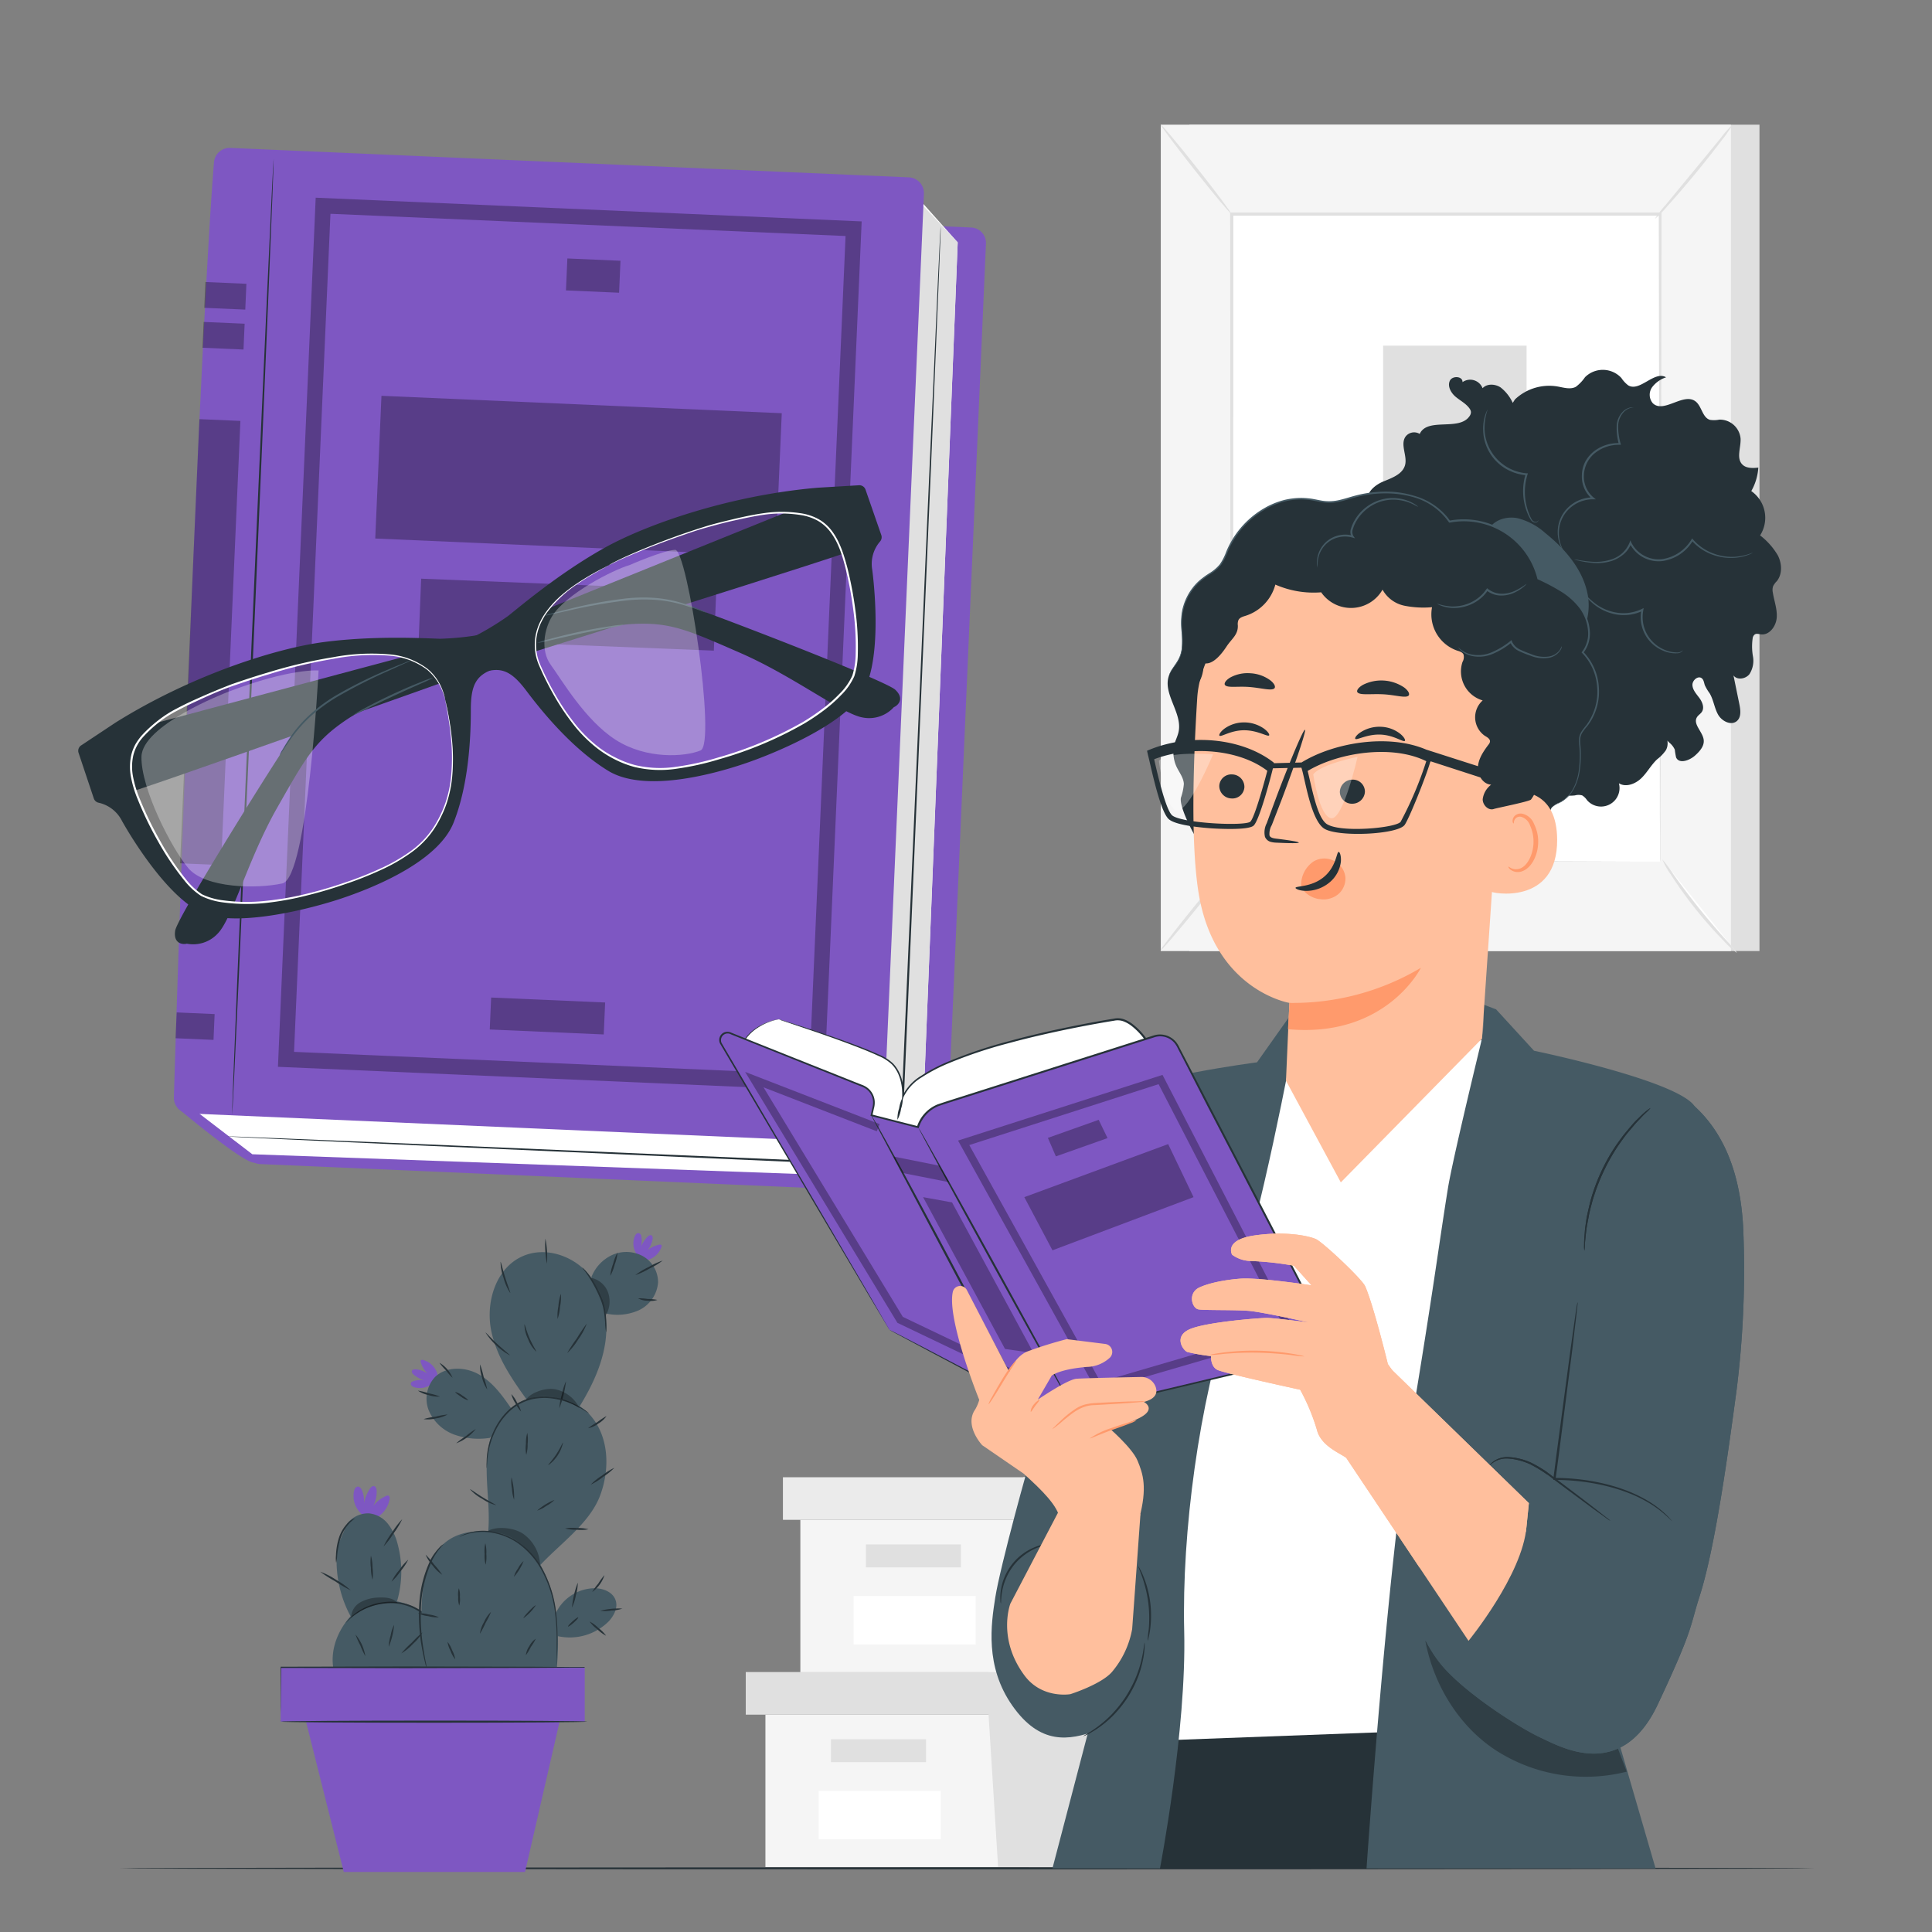 <svg xmlns="http://www.w3.org/2000/svg" viewBox="0 0 500 500"><rect x="0" y="0" width="500" height="500" fill="#808080" stroke="none"/><g id="freepik--background-complete--inject-2"><polygon points="198.09 443.75 198.09 483.19 255.77 483.19 319.38 483.19 319.38 443.75 198.09 443.75" style="fill:#f5f5f5"></polygon><polygon points="193 432.72 193 443.75 323.62 443.75 323.62 432.72 255.77 432.72 193 432.72" style="fill:#e0e0e0"></polygon><polygon points="258.31 483.19 319.38 483.19 319.38 443.75 323.62 443.75 323.62 432.72 255.77 432.72 255.77 442.73 258.31 483.19" style="fill:#e0e0e0"></polygon><rect x="215.06" y="450.11" width="24.6" height="5.94" style="fill:#e0e0e0"></rect><rect x="211.89" y="463.47" width="31.58" height="12.54" style="fill:#fff"></rect><polygon points="207.13 393.33 207.13 432.77 264.81 432.77 328.42 432.77 328.42 393.33 207.13 393.33" style="fill:#f5f5f5"></polygon><polygon points="202.62 382.31 202.62 393.33 333.24 393.33 333.24 382.31 265.39 382.31 202.62 382.31" style="fill:#ebebeb"></polygon><polygon points="267.35 432.77 329 432.77 329 393.33 332.66 393.33 332.66 382.31 264.81 382.31 264.81 392.31 267.35 432.77" style="fill:#ebebeb"></polygon><rect x="224.09" y="399.7" width="24.6" height="5.94" style="fill:#e0e0e0"></rect><rect x="220.93" y="413.05" width="31.58" height="12.54" style="fill:#fff"></rect><rect x="307.8" y="32.27" width="147.55" height="213.86" style="fill:#e0e0e0"></rect><rect x="300.41" y="32.27" width="147.55" height="213.86" style="fill:#f5f5f5"></rect><rect x="318.74" y="55.43" width="110.88" height="167.54" style="fill:#fff"></rect><path d="M429.62,223s0-.29,0-.82,0-1.34,0-2.38c0-2.1,0-5.18-.05-9.19,0-8,0-19.73-.1-34.51,0-29.54-.1-71.38-.18-120.64l.37.37-110.87,0h0l.4-.4c0,63.2-.06,121.48-.08,167.54l-.32-.32,80.71.17,22.29.08,5.86,0c1.32,0,2,0,2,0s-.65,0-1.95,0l-5.8,0-22.22.08-80.91.17h-.32V223c0-46.06-.05-104.34-.08-167.54V55h.41l110.87,0H430v.37c-.07,49.36-.14,91.28-.18,120.88,0,14.75-.08,26.42-.1,34.43,0,4,0,7,0,9.12,0,1,0,1.79,0,2.33S429.62,223,429.62,223Z" style="fill:#e0e0e0"></path><path d="M448.37,32.27a27,27,0,0,1-2.63,3.82c-1.72,2.29-4.15,5.41-6.93,8.78s-5.37,6.36-7.29,8.48a26,26,0,0,1-3.24,3.31A26.65,26.65,0,0,1,431.09,53c2-2.4,4.41-5.36,7.11-8.62s5.12-6.22,7.09-8.62A27.54,27.54,0,0,1,448.37,32.27Z" style="fill:#e0e0e0"></path><path d="M430.19,222.43a137,137,0,0,0,19.34,24.19" style="fill:#fff"></path><path d="M449.53,246.62a22.13,22.13,0,0,1-3.38-3.07,108.29,108.29,0,0,1-13.71-17.16,21.48,21.48,0,0,1-2.25-4,31,31,0,0,1,2.72,3.64c1.62,2.29,3.91,5.41,6.58,8.75s5.21,6.25,7.08,8.34A30.08,30.08,0,0,1,449.53,246.62Z" style="fill:#e0e0e0"></path><path d="M300.38,246l19.33-23.84" style="fill:#fff"></path><path d="M319.71,222.12c.17.14-4,5.59-9.35,12.17s-9.8,11.81-10,11.67,4-5.59,9.36-12.17S319.54,222,319.71,222.12Z" style="fill:#e0e0e0"></path><path d="M300.41,32.27c.17-.14,4.37,4.88,9.38,11.21s8.92,11.58,8.75,11.71-4.38-4.88-9.38-11.21S300.23,32.4,300.41,32.27Z" style="fill:#e0e0e0"></path><rect x="357.95" y="89.45" width="37.13" height="105.42" style="fill:#e0e0e0"></rect></g><g id="freepik--Table--inject-2"><path d="M469.6,483.53c0,.15-98.21.26-219.33.26s-219.35-.11-219.35-.26,98.18-.26,219.35-.26S469.6,483.39,469.6,483.53Z" style="fill:#263238"></path></g><g id="freepik--Book--inject-2"><path d="M46,286.79s17,14.31,19.82,14.1a28.53,28.53,0,0,1,5.74.26L53.29,284.26Z" style="fill:#7E57C2"></path><path d="M240.47,308.78,67.34,301.26a4,4,0,0,1-3.83-4.18c2.92-95.36,7.65-208.54,10.38-242a4,4,0,0,1,4.18-3.72l173.25,7.52a4,4,0,0,1,3.84,4.24l-10.5,241.76A4.06,4.06,0,0,1,240.47,308.78Z" style="fill:#7E57C2"></path><polygon points="238.22 304.96 65.3 298.72 51.67 288.28 59.88 40.6 239 52.81 247.85 62.73 238.22 304.96" style="fill:#fff"></polygon><polygon points="238.22 304.96 222.13 290.57 236.09 50.27 247.85 62.73 238.22 304.96" style="fill:#e0e0e0"></polygon><path d="M224.38,295.78,48.9,288.16A4.06,4.06,0,0,1,45,284c2.9-95.37,7.63-208.54,10.38-242a4.06,4.06,0,0,1,4.23-3.72l175.61,7.62a4.08,4.08,0,0,1,3.89,4.24L228.62,291.9A4.07,4.07,0,0,1,224.38,295.78Z" style="fill:#7E57C2"></path><path d="M60.07,288.65c-.15,0,2.14-55.44,5.11-123.8s5.5-123.79,5.64-123.78S68.67,96.5,65.7,164.88,60.21,288.65,60.07,288.65Z" style="fill:#263238"></path><g style="opacity:0.3"><path d="M213.23,282.22l-141.3-6.13L81.7,51.16,223,57.3Zm-137.13-10,133.31,5.79,9.42-216.93L85.52,55.33Z"></path></g><g style="opacity:0.3"><rect x="126.93" y="258.79" width="29.53" height="8.28" transform="translate(11.54 -5.9) rotate(2.49)"></rect></g><g style="opacity:0.3"><rect x="146.65" y="67.18" width="13.76" height="8.28" transform="translate(3.24 -6.6) rotate(2.49)"></rect></g><g style="opacity:0.3"><rect x="97.88" y="104.66" width="103.7" height="36.97" transform="translate(5.48 -6.38) rotate(2.49)"></rect></g><g style="opacity:0.3"><rect x="108.01" y="151.63" width="76.37" height="15.57" transform="matrix(1, 0.04, -0.04, 1, 7.05, -6.19)"></rect></g><g style="opacity:0.3"><rect x="53.01" y="73.21" width="10.62" height="6.69" transform="translate(3.38 -2.46) rotate(2.49)"></rect></g><g style="opacity:0.3"><rect x="52.56" y="83.54" width="10.62" height="6.69" transform="translate(3.82 -2.43) rotate(2.49)"></rect></g><g style="opacity:0.3"><rect x="45.59" y="262.22" width="9.83" height="6.69" transform="translate(11.57 -1.94) rotate(2.49)"></rect></g><g style="opacity:0.3"><rect x="49.11" y="108.64" width="10.62" height="115.06" transform="translate(7.26 -2.2) rotate(2.49)"></rect></g><path d="M243.44,58.55s0,.36,0,1.08-.06,1.78-.11,3.16c-.11,2.79-.27,6.88-.48,12.16-.44,10.56-1.08,25.84-1.86,44.7-1.62,37.76-3.86,89.91-6.33,147.5-.51,11.83-1,23.42-1.5,34.52v.26h-.26l-124.12-5.48-36.66-1.67-9.87-.47-2.56-.14-.86-.06.87,0,2.55.08,9.88.39,36.66,1.51,124.13,5.31-.27.24c.49-11.1,1-22.7,1.5-34.52,2.53-57.59,4.82-109.73,6.48-147.49.86-18.87,1.55-34.14,2-44.7.25-5.27.44-9.37.57-12.16.07-1.38.13-2.43.17-3.16S243.44,58.55,243.44,58.55Z" style="fill:#263238"></path></g><g id="freepik--Glasses--inject-2"><path d="M32,205.47c.53.42,88.28-30.91,88.28-30.91l-2.7-8.07-86.14,23-4.71,7.36Z" style="fill:#263238"></path><path d="M48.34,244.22c-.76.26-3.57.2-3-3.39s27.69-46.91,30.76-50.92a41,41,0,0,1,13.22-11.2c6.21-3.47,25-11.14,25-11.14l2.57,7.71s-18.57,5.21-27,10.84-10.81,10-18.2,23-11.57,28.57-15.27,32.4A8.63,8.63,0,0,1,48.34,244.22Z" style="fill:#263238"></path><path d="M113.89,165.31c-3.94-.11-17-.88-30.27.88-12,1.59-33.84,8.39-53.71,20.81l-8.83,5.86a1.67,1.67,0,0,0-.74,2l3.94,11.78a1.67,1.67,0,0,0,1.27,1.11,8.93,8.93,0,0,1,6,4.67c2.67,4.8,12.81,21.31,22,24.28s26.86-1.51,34.85-4.19,24.94-9.4,29-19.64,4.45-22.81,4.45-29.21,1.37-9,6.11-10.57l-3-8.95A72.75,72.75,0,0,1,113.89,165.31Zm1.33,15.78c3.49,15.82,1.59,24.33-.87,29.53-3.17,6.71-7.69,12.31-26.49,18.53-19.42,6.43-31.07,4.81-35.46,2.62S40.07,217.4,35.67,206.18s.11-15.28,5.66-19.74c4-3.22,14.2-7.34,18.37-8.95,1.15-.45,2.31-.8,3.47-1.2,6.32-2.13,16.71-5.06,22.06-5.82S111.74,165.26,115.22,181.09Z" style="fill:#263238"></path><path d="M115.22,181.09s-.07-.2-.18-.59a14.21,14.21,0,0,0-4.49-7.17,18.74,18.74,0,0,0-10-3.66,53.56,53.56,0,0,0-14.29.84,123,123,0,0,0-16.93,4.07c-3,.88-6.08,1.91-9.23,3s-6.29,2.51-9.49,4c-1.6.73-3.21,1.51-4.79,2.36a28,28,0,0,0-4.57,2.91,33,33,0,0,0-4.09,3.75,11.11,11.11,0,0,0-2.65,4.85,13.44,13.44,0,0,0-.06,5.65,28.22,28.22,0,0,0,1.7,5.58,91.71,91.71,0,0,0,5.23,10.81,70.46,70.46,0,0,0,6.68,10,18.07,18.07,0,0,0,4.21,3.95A17.28,17.28,0,0,0,57.72,233a45.28,45.28,0,0,0,11.21.13,77.06,77.06,0,0,0,10.63-1.87c3.41-.83,6.7-1.82,9.86-2.91a92,92,0,0,0,9-3.56,45.55,45.55,0,0,0,7.82-4.48,23.44,23.44,0,0,0,5.77-5.92,29.64,29.64,0,0,0,3.32-6.77,30.12,30.12,0,0,0,1.4-6.6,51,51,0,0,0-.1-10.82c-.31-3-.71-5.24-1-6.79-.14-.76-.25-1.34-.33-1.75s-.1-.6-.1-.6.06.19.15.59l.39,1.74c.31,1.54.75,3.82,1.09,6.79a50.87,50.87,0,0,1,.19,10.88,30.73,30.73,0,0,1-1.37,6.66,25.27,25.27,0,0,1-1.41,3.45,27.24,27.24,0,0,1-1.93,3.42,23.63,23.63,0,0,1-5.83,6,45.07,45.07,0,0,1-7.88,4.55,88.83,88.83,0,0,1-9.05,3.6c-3.16,1.1-6.47,2.11-9.9,2.95A77.4,77.4,0,0,1,69,233.66a45.86,45.86,0,0,1-11.34-.13A17.85,17.85,0,0,1,52,231.84a18.35,18.35,0,0,1-4.36-4.07,70.9,70.9,0,0,1-6.73-10,89.08,89.08,0,0,1-5.26-10.88,28.62,28.62,0,0,1-1.73-5.68A14,14,0,0,1,34,195.3a11.41,11.41,0,0,1,1.07-2.72,15.21,15.21,0,0,1,1.7-2.34,34.32,34.32,0,0,1,4.15-3.79,29.56,29.56,0,0,1,4.66-3c1.6-.85,3.21-1.63,4.82-2.36q4.83-2.19,9.53-4c3.17-1.1,6.25-2.12,9.26-3a124.43,124.43,0,0,1,17-4,53.89,53.89,0,0,1,14.38-.76,18.91,18.91,0,0,1,10.1,3.79,13,13,0,0,1,3.9,5.61,11,11,0,0,1,.51,1.71C115.19,180.88,115.22,181.09,115.22,181.09Z" style="fill:#fff"></path><g style="opacity:0.3"><path d="M59.16,179c-1.19.46-22.41,8.7-22.55,16.87s7.69,23.58,12.13,28.81,17.72,5.39,24.33,3.95,9.38-55.11,9.38-55.11S75.22,172.87,59.16,179Z" style="fill:#fff"></path></g><path d="M106.43,170.87a11.23,11.23,0,0,1-1.52.75l-4.19,1.91a139.15,139.15,0,0,0-13.54,6.87,43.91,43.91,0,0,0-6.71,4.91,36.33,36.33,0,0,0-4.54,5c-1.14,1.57-2,2.89-2.6,3.79a10.4,10.4,0,0,1-1,1.39,10.06,10.06,0,0,1,.79-1.49c.55-.95,1.37-2.29,2.48-3.9A33.56,33.56,0,0,1,80.15,185a41.88,41.88,0,0,1,6.76-5,116.26,116.26,0,0,1,13.66-6.77c1.78-.78,3.25-1.35,4.27-1.75A9.52,9.52,0,0,1,106.43,170.87Z" style="fill:#455a64"></path><path d="M112.14,175.38a28.7,28.7,0,0,1-3,1.44c-1.9.84-4.51,2-7.38,3.34s-5.44,2.6-7.3,3.51a25.93,25.93,0,0,1-3.06,1.41,19.41,19.41,0,0,1,2.89-1.74c1.82-1,4.38-2.31,7.25-3.65s5.52-2.46,7.46-3.21A18.26,18.26,0,0,1,112.14,175.38Z" style="fill:#455a64"></path><path d="M221.14,142.21c-.18.66-89.13,28.41-89.13,28.41l-2.69-8.07L212,129.13l8.19,3Z" style="fill:#263238"></path><path d="M231.34,183c.77-.26,3-2,.35-4.5s-50.34-20.83-55.21-22.19a41.12,41.12,0,0,0-17.29-1c-7.05,1-26.65,6.12-26.65,6.12l2.58,7.71s18-7,28.13-7.62S177.9,163,191.64,169s26.43,15.86,31.69,16.7A8.62,8.62,0,0,0,231.34,183Z" style="fill:#263238"></path><path d="M122,165.09l3,8.95c4.75-1.59,7.41-.34,11.25,4.77s11.74,14.91,21.13,20.66,27,.93,35-1.74,24.82-9.73,30.36-17.62,3.7-27.18,3-32.62a8.87,8.87,0,0,1,2-7.33,1.71,1.71,0,0,0,.35-1.66L224,126.72a1.69,1.69,0,0,0-1.78-1.13l-10.58.63c-23.34,2-44.88,9.75-55.42,15.69-11.65,6.56-21.63,15.05-24.72,17.5A72,72,0,0,1,122,165.09Zm35.54-18.79c4.72-2.62,14.78-6.52,21.12-8.62,1.16-.38,2.31-.8,3.49-1.13,4.3-1.22,14.92-4.06,20.06-3.9,7.11.23,13.16.76,16.4,12.37s4.21,26.11,2,30.5-10.52,12.69-29.9,19.24C172,201.1,165,199.34,158.4,195.89c-5.09-2.68-11.73-8.33-18.46-23.07S152.76,148.93,157.52,146.3Z" style="fill:#263238"></path><path d="M157.52,146.3s-.17.12-.52.32l-1.57.86c-1.37.77-3.4,1.89-5.86,3.57a32,32,0,0,0-7.9,7.32,16.8,16.8,0,0,0-1.66,2.8,13,13,0,0,0-.28,10.65,76.09,76.09,0,0,0,3.71,7.47,59.68,59.68,0,0,0,5,7.55,35.16,35.16,0,0,0,6.83,6.79,27.5,27.5,0,0,0,4.33,2.58,25,25,0,0,0,4.83,1.81,28,28,0,0,0,10.67.41A70.25,70.25,0,0,0,186,196a97.83,97.83,0,0,0,21.8-9.15,56.18,56.18,0,0,0,5-3.37,34.85,34.85,0,0,0,4.46-3.92,15.65,15.65,0,0,0,3.32-4.71,19.48,19.48,0,0,0,.87-5.64,70.64,70.64,0,0,0-.6-11.23,93.24,93.24,0,0,0-1.95-10.62c-.84-3.4-1.85-6.74-3.8-9.42a10.8,10.8,0,0,0-3.55-3.22,13.27,13.27,0,0,0-4.46-1.45,31.88,31.88,0,0,0-9-.11c-2.88.39-5.61,1-8.21,1.57s-5.05,1.25-7.36,1.89-4.44,1.41-6.44,2.1c-4,1.39-7.41,2.71-10.17,3.83s-4.88,2.06-6.3,2.73l-1.6.79-.55.26L158,146c.35-.2.88-.48,1.58-.83,1.41-.71,3.52-1.67,6.27-2.83s6.15-2.49,10.15-3.92c2-.7,4.15-1.42,6.45-2.14s4.77-1.31,7.37-1.93,5.34-1.21,8.23-1.6a32.38,32.38,0,0,1,9.11.07,13.86,13.86,0,0,1,4.6,1.49,11.28,11.28,0,0,1,3.71,3.34c2,2.76,3,6.16,3.9,9.57a96.56,96.56,0,0,1,2,10.68A70.27,70.27,0,0,1,222,169.2a19.65,19.65,0,0,1-.9,5.8,16,16,0,0,1-3.42,4.89,36.66,36.66,0,0,1-4.53,4,55.07,55.07,0,0,1-5.06,3.39,97.36,97.36,0,0,1-21.91,9.2,70.81,70.81,0,0,1-11.06,2.46,28.39,28.39,0,0,1-10.85-.43,25.72,25.72,0,0,1-4.92-1.86A28,28,0,0,1,155,194a35.46,35.46,0,0,1-6.9-6.89,60,60,0,0,1-5-7.62,74.7,74.7,0,0,1-3.7-7.54,13.35,13.35,0,0,1-.77-7.56,13.59,13.59,0,0,1,1.11-3.35,16.59,16.59,0,0,1,1.71-2.84,26,26,0,0,1,4.05-4.32,40.63,40.63,0,0,1,4-3,67.18,67.18,0,0,1,5.92-3.49l1.59-.82C157.33,146.38,157.52,146.3,157.52,146.3Z" style="fill:#fff"></path><path d="M140.82,159.37a9,9,0,0,1,1.61-.51c1-.28,2.57-.71,4.47-1.16a114,114,0,0,1,15-2.81,41.79,41.79,0,0,1,8.42-.08,33.22,33.22,0,0,1,6.72,1.43c1.85.61,3.32,1.2,4.33,1.62a9,9,0,0,1,1.53.72,12,12,0,0,1-1.61-.53c-1-.37-2.5-.89-4.36-1.46a35.09,35.09,0,0,0-6.66-1.3,43.14,43.14,0,0,0-8.31.12,138,138,0,0,0-15,2.65l-4.5,1A12,12,0,0,1,140.82,159.37Z" style="fill:#455a64"></path><path d="M139,166.4a20.74,20.74,0,0,1,3.2-1c2-.56,4.79-1.26,7.89-1.92s5.94-1.14,8-1.44a19.23,19.23,0,0,1,3.35-.35,24.92,24.92,0,0,1-3.28.71c-2,.39-4.85.93-8,1.59s-5.88,1.3-7.91,1.77A24.63,24.63,0,0,1,139,166.4Z" style="fill:#455a64"></path><g style="opacity:0.3"><path d="M162.91,146.25c-4.21,1.23-16.34,7.35-20,13.19-2.06,3.28-3.1,8.89-.37,12.62s8.91,14.39,16.83,19.43,17.76,4.42,21.93,2.73-3.4-52.11-6.59-51.93S162.91,146.25,162.91,146.25Z" style="fill:#fff"></path></g></g><g id="freepik--Plant--inject-2"><path d="M93.71,385.77a7.33,7.33,0,0,1,.51,3.21,10.54,10.54,0,0,1,1.46-3.63c.26-.42.68-.86,1.15-.74s.63.72.65,1.21a7.83,7.83,0,0,1-.89,3.91,8.68,8.68,0,0,1,3.31-2.57.78.78,0,0,1,.71-.05c.25.15.26.51.22.8a6.7,6.7,0,0,1-4.06,5.16l-.7.1A6.24,6.24,0,0,1,91.6,386c.11-.58.44-1.26,1-1.27S93.51,385.28,93.71,385.77Z" style="fill:#7E57C2"></path><path d="M109.4,417.11a20.22,20.22,0,0,0-6.65-2.68,27.38,27.38,0,0,0,.19-14.7,14.08,14.08,0,0,0-2.49-5.29,7.2,7.2,0,0,0-5-2.79,7,7,0,0,0-5.55,2.57l-2.46,5.68a23.33,23.33,0,0,0-.29,2.5,30.09,30.09,0,0,0,3.58,15.88c-2.55,2.82-5.32,7.68-4.49,13.31H115.4C115.91,426.19,113.85,420.33,109.4,417.11Z" style="fill:#455a64"></path><path d="M89.44,420.09a1.61,1.61,0,0,1,.22-.32,10.76,10.76,0,0,1,.73-.84,13.47,13.47,0,0,1,3.23-2.47,15.27,15.27,0,0,1,5.75-1.83,14.5,14.5,0,0,1,7.31,1,14.67,14.67,0,0,1,5.76,4.61,15.4,15.4,0,0,1,2.61,5.44,13.19,13.19,0,0,1,.42,4.05,9.3,9.3,0,0,1-.11,1.1,1.22,1.22,0,0,1-.08.38,17.75,17.75,0,0,0-.53-5.45,15.31,15.31,0,0,0-2.64-5.27A13.71,13.71,0,0,0,99.41,415a15.49,15.49,0,0,0-5.64,1.71A18,18,0,0,0,89.44,420.09Z" style="fill:#263238"></path><path d="M87,404.48a7,7,0,0,1-.05-1.93,16.62,16.62,0,0,1,.78-4.61,9.56,9.56,0,0,1,2.5-4,4,4,0,0,1,1.64-1c0,.06-.61.42-1.43,1.26a10.52,10.52,0,0,0-2.29,3.88,21.07,21.07,0,0,0-.89,4.5A10.68,10.68,0,0,1,87,404.48Z" style="fill:#263238"></path><path d="M103.86,427.89a25.71,25.71,0,0,1,2.73-2.79,26.41,26.41,0,0,1,2.81-2.69,12.78,12.78,0,0,1-2.5,3A13,13,0,0,1,103.86,427.89Z" style="fill:#263238"></path><path d="M100.61,426.19a10.37,10.37,0,0,1,.48-2.89,9.84,9.84,0,0,1,.9-2.79,19,19,0,0,1-1.38,5.68Z" style="fill:#263238"></path><path d="M92,423a11.52,11.52,0,0,1,2.55,5.62,20.36,20.36,0,0,1-1.3-2.8A19.57,19.57,0,0,1,92,423Z" style="fill:#263238"></path><path d="M101.32,409.34a14.46,14.46,0,0,1,2-3,14,14,0,0,1,2.33-2.7,15.42,15.42,0,0,1-2,3A14.66,14.66,0,0,1,101.32,409.34Z" style="fill:#263238"></path><path d="M99.26,400.22a21.15,21.15,0,0,1,2.23-3.65,21.55,21.55,0,0,1,2.6-3.4,20.73,20.73,0,0,1-2.23,3.65A21,21,0,0,1,99.26,400.22Z" style="fill:#263238"></path><path d="M96,402.61a11.56,11.56,0,0,1,.41,3.09,11.29,11.29,0,0,1,0,3.12,10.88,10.88,0,0,1-.42-3.09A11,11,0,0,1,96,402.61Z" style="fill:#263238"></path><path d="M82.88,406.76A19.57,19.57,0,0,1,87,408.87a19.65,19.65,0,0,1,3.77,2.71,32.56,32.56,0,0,1-4-2.33A34.2,34.2,0,0,1,82.88,406.76Z" style="fill:#263238"></path><g style="opacity:0.3"><path d="M93.38,414.61a10.21,10.21,0,0,1,4.72-1.17c1.7-.08,3.6.09,4.75,1.34v.06a17.65,17.65,0,0,0-12,3.74A4.73,4.73,0,0,1,93.38,414.61Z"></path></g><path d="M107.23,357.36a5.68,5.68,0,0,1,2.56-.1,8.53,8.53,0,0,1-2.71-1.48c-.3-.25-.6-.62-.47-1s.63-.42,1-.39a6.19,6.19,0,0,1,3,1.06,6.9,6.9,0,0,1-1.69-2.82.63.63,0,0,1,0-.57c.14-.18.42-.15.64-.09a5.28,5.28,0,0,1,3.65,3.66l0,.56a4.92,4.92,0,0,1-6,2.82c-.44-.14-.93-.46-.89-.92S106.83,357.46,107.23,357.36Z" style="fill:#7E57C2"></path><path d="M166,320.1a5.79,5.79,0,0,1-.12,2.55,8.34,8.34,0,0,1,1.7-2.57c.27-.27.67-.55,1-.38s.37.65.31,1a6.31,6.31,0,0,1-1.31,2.88,6.74,6.74,0,0,1,3-1.45.61.61,0,0,1,.56.07c.17.16.11.43,0,.65a5.27,5.27,0,0,1-4,3.33l-.55,0a4.91,4.91,0,0,1-2.31-6.23c.18-.43.54-.9,1-.81S166,319.69,166,320.1Z" style="fill:#7E57C2"></path><path d="M125.09,396.33c.44,0,.84.06,1.25.1.76-8.33-1.77-16.78.78-24.74l-.34.43a18.88,18.88,0,0,1-9.14-.82,11.43,11.43,0,0,1-6.61-6.12,8.27,8.27,0,0,1,1.41-8.66c2.88-3,8-2.85,11.58-.78s5.93,5.37,8.23,8.68a15,15,0,0,1,4-2.29c-4-5.53-7.9-11.34-9.17-18-1.39-7.31,1.34-16,8.13-19,5.78-2.6,13-.25,17.1,4.6a14.66,14.66,0,0,1,.87,1.2l-.13-.4a10.5,10.5,0,0,1,5.49-5.79,9,9,0,0,1,7.89.38,7.8,7.8,0,0,1,3.88,6.77,8.71,8.71,0,0,1-5,7.21,13.57,13.57,0,0,1-8.65.8,26.28,26.28,0,0,1-.05,7.77c-.9,5.81-3.5,11.22-6.58,16.26a14.3,14.3,0,0,1,2.37,1.95c5.24,5.49,5.58,14.29,2.83,21.36S145,399.47,139.86,405h0a33.52,33.52,0,0,1,4,12.43,11.33,11.33,0,0,1,10-6.4c2.26,0,4.78,1,5.47,3.15.62,1.89-.42,3.93-1.76,5.39a14.29,14.29,0,0,1-13.2,3.87l-.05-1.38a60.06,60.06,0,0,1-.23,9.5H110.76S101.87,395.47,125.09,396.33Z" style="fill:#455a64"></path><rect x="72.63" y="431.59" width="78.71" height="13.95" transform="translate(223.96 877.14) rotate(180)" style="fill:#7E57C2"></rect><polygon points="145.46 442.78 135.88 484.46 88.97 484.46 78.5 442.78 145.46 442.78" style="fill:#7E57C2"></polygon><path d="M72.67,445.56c0,.16,17.75.28,39.65.28s39.65-.12,39.65-.28-17.75-.27-39.65-.27S72.67,445.41,72.67,445.56Z" style="fill:#263238"></path><path d="M118.92,397.7a2.61,2.61,0,0,1,.46-.26,9.19,9.19,0,0,1,1.38-.59,13.33,13.33,0,0,1,5.48-.63,16.65,16.65,0,0,1,7.7,2.69,20.64,20.64,0,0,1,6.62,7.49,30.52,30.52,0,0,1,3.17,9.51,50.53,50.53,0,0,1,.54,8.17c0,2.32-.09,4.2-.14,5.5,0,.61,0,1.1-.06,1.49a2.73,2.73,0,0,1,0,.52,1.86,1.86,0,0,1,0-.52c0-.39,0-.88,0-1.49,0-1.36,0-3.22,0-5.5a54,54,0,0,0-.62-8.1,30.61,30.61,0,0,0-3.16-9.37,20.6,20.6,0,0,0-6.45-7.36,16.68,16.68,0,0,0-7.51-2.72,14,14,0,0,0-5.4.48C119.58,397.39,119,397.75,118.92,397.7Z" style="fill:#263238"></path><path d="M126,380a1.1,1.1,0,0,1-.06-.4,10.81,10.81,0,0,1,0-1.13,18.59,18.59,0,0,1,.49-4.17,19.51,19.51,0,0,1,2.31-5.78,16,16,0,0,1,2.23-2.94,13.08,13.08,0,0,1,3.11-2.47,13.36,13.36,0,0,1,3.72-1.43,15.62,15.62,0,0,1,3.69-.28,18.42,18.42,0,0,1,6.06,1.44,20.65,20.65,0,0,1,3.68,2c.42.27.71.52.92.68s.3.25.29.26a13.62,13.62,0,0,1-1.3-.8,23.72,23.72,0,0,0-3.71-1.86,18.41,18.41,0,0,0-6-1.32,15.77,15.77,0,0,0-3.58.29,13.41,13.41,0,0,0-3.59,1.39,13,13,0,0,0-3,2.39,15.6,15.6,0,0,0-2.19,2.85,20.1,20.1,0,0,0-2.36,5.64,21,21,0,0,0-.62,4.1C126,379.49,126,380,126,380Z" style="fill:#263238"></path><path d="M156.88,344.84a14.2,14.2,0,0,1-.28-2.67c-.07-.82-.15-1.8-.33-2.87a14.38,14.38,0,0,0-1-3.38,33.93,33.93,0,0,0-3-5.65c-.91-1.38-1.59-2.14-1.54-2.18s.21.14.54.48a14.81,14.81,0,0,1,1.26,1.52,28,28,0,0,1,3.19,5.67,13.3,13.3,0,0,1,.94,3.48,26.32,26.32,0,0,1,.24,2.92A17.33,17.33,0,0,1,156.88,344.84Z" style="fill:#263238"></path><path d="M152.58,419.64a9.15,9.15,0,0,1,2.27,1.68,8.87,8.87,0,0,1,2,2,9.15,9.15,0,0,1-2.27-1.68A9.35,9.35,0,0,1,152.58,419.64Z" style="fill:#263238"></path><path d="M155.38,416.86a18.54,18.54,0,0,1,5.68-.56,9,9,0,0,1-2.82.5A9.24,9.24,0,0,1,155.38,416.86Z" style="fill:#263238"></path><path d="M153.26,412a15.36,15.36,0,0,1,1.58-2.18,15.79,15.79,0,0,1,1.59-2.18,8.47,8.47,0,0,1-3.17,4.36Z" style="fill:#263238"></path><path d="M149.53,409.7a12.12,12.12,0,0,1-.51,3.22,11.83,11.83,0,0,1-1,3.12,24.62,24.62,0,0,1,1.46-6.34Z" style="fill:#263238"></path><path d="M147,420.94c-.08-.09.45-.69,1.18-1.35s1.39-1.12,1.47-1-.45.7-1.18,1.36S147.13,421,147,420.94Z" style="fill:#263238"></path><path d="M135.48,418.77c-.09-.09.55-.9,1.42-1.81s1.66-1.59,1.75-1.5a12.09,12.09,0,0,1-3.17,3.31Z" style="fill:#263238"></path><path d="M133,408.09a6.48,6.48,0,0,1,1.06-2.17,6.56,6.56,0,0,1,1.45-1.93,13.53,13.53,0,0,1-2.51,4.1Z" style="fill:#263238"></path><path d="M125.6,399.39a8.93,8.93,0,0,1,.26,2.77,9,9,0,0,1-.18,2.78,8.58,8.58,0,0,1-.26-2.77A9.1,9.1,0,0,1,125.6,399.39Z" style="fill:#263238"></path><path d="M110.15,402.34a21,21,0,0,1,2.2,2.56,21.34,21.34,0,0,1,2.1,2.65,9.94,9.94,0,0,1-2.45-2.36A9.79,9.79,0,0,1,110.15,402.34Z" style="fill:#263238"></path><path d="M108.17,417.52a8.65,8.65,0,0,1,2.75.3,8.86,8.86,0,0,1,2.67.74,8.63,8.63,0,0,1-2.75-.3A8.75,8.75,0,0,1,108.17,417.52Z" style="fill:#263238"></path><path d="M124.2,422.81a7.89,7.89,0,0,1,1.06-3,8.31,8.31,0,0,1,1.82-2.66,21.12,21.12,0,0,1-1.42,2.86A22.4,22.4,0,0,1,124.2,422.81Z" style="fill:#263238"></path><path d="M118.85,415.52a6,6,0,0,1-.27-2.24,5.89,5.89,0,0,1,.17-2.25,5.53,5.53,0,0,1,.27,2.24A5.66,5.66,0,0,1,118.85,415.52Z" style="fill:#263238"></path><path d="M136.1,428.36A5,5,0,0,1,137,426a5.13,5.13,0,0,1,1.67-1.91,13.71,13.71,0,0,1-1.29,2.14A13,13,0,0,1,136.1,428.36Z" style="fill:#263238"></path><path d="M117.8,429.42a7.35,7.35,0,0,1-1.19-2.16,7.07,7.07,0,0,1-.79-2.34,7.19,7.19,0,0,1,1.19,2.16A7,7,0,0,1,117.8,429.42Z" style="fill:#263238"></path><path d="M146.25,395.57a11,11,0,0,1,3.05-.12,10.89,10.89,0,0,1,3,.32,10.12,10.12,0,0,1-3.05.12A10.53,10.53,0,0,1,146.25,395.57Z" style="fill:#263238"></path><path d="M152.88,384.22a16.13,16.13,0,0,1,2.93-2.35,16.33,16.33,0,0,1,3.18-2,16,16,0,0,1-2.92,2.34A15.7,15.7,0,0,1,152.88,384.22Z" style="fill:#263238"></path><path d="M152.2,369.63a17.87,17.87,0,0,1,2.38-1.58,20.44,20.44,0,0,1,2.38-1.58,6.34,6.34,0,0,1-2.13,1.95A6.44,6.44,0,0,1,152.2,369.63Z" style="fill:#263238"></path><path d="M144.76,364.47a14.62,14.62,0,0,1,.65-3.55,14.94,14.94,0,0,1,1.07-3.46,28.83,28.83,0,0,1-1.72,7Z" style="fill:#263238"></path><path d="M132.34,360.8a7.68,7.68,0,0,1,1.44,2.14,7.45,7.45,0,0,1,1.06,2.35,7.68,7.68,0,0,1-1.44-2.14A7.45,7.45,0,0,1,132.34,360.8Z" style="fill:#263238"></path><path d="M121.63,385.41c.08-.1,1.5,1,3.36,2.13s3.47,1.94,3.41,2a11.4,11.4,0,0,1-3.64-1.67A11.53,11.53,0,0,1,121.63,385.41Z" style="fill:#263238"></path><path d="M139,390.94a15.94,15.94,0,0,1,4.5-2.77,8.34,8.34,0,0,1-2.14,1.57A7.85,7.85,0,0,1,139,390.94Z" style="fill:#263238"></path><path d="M141.9,379.17c-.09-.1,1-1.2,2.07-2.81s1.62-3.07,1.74-3a9.76,9.76,0,0,1-3.81,5.83Z" style="fill:#263238"></path><path d="M136.2,376.51a8.75,8.75,0,0,1-.09-2.85,9.31,9.31,0,0,1,.35-2.83,9.47,9.47,0,0,1,.09,2.85A9.31,9.31,0,0,1,136.2,376.51Z" style="fill:#263238"></path><path d="M133.05,388.15a10.09,10.09,0,0,1-.56-2.88,9.67,9.67,0,0,1-.11-2.94,19.88,19.88,0,0,1,.67,5.82Z" style="fill:#263238"></path><path d="M124.25,353.1a27.59,27.59,0,0,1,.92,3.25,24.87,24.87,0,0,1,.93,3.26,9.13,9.13,0,0,1-1.35-3.14A8.82,8.82,0,0,1,124.25,353.1Z" style="fill:#263238"></path><path d="M118.05,373.53a20.86,20.86,0,0,1,2.54-1.87,21,21,0,0,1,2.56-1.85,11.8,11.8,0,0,1-5.1,3.72Z" style="fill:#263238"></path><path d="M109.62,367.26a19.29,19.29,0,0,1,3.1-.63,18.92,18.92,0,0,1,3.12-.56,8.25,8.25,0,0,1-3,1A8.15,8.15,0,0,1,109.62,367.26Z" style="fill:#263238"></path><path d="M117.82,360.25a4.6,4.6,0,0,1,1.77.87c.92.59,1.6,1.14,1.54,1.25a4.61,4.61,0,0,1-1.78-.88C118.44,360.91,117.75,360.35,117.82,360.25Z" style="fill:#263238"></path><path d="M113.73,352.68a8.17,8.17,0,0,1,3.39,3.89,13.71,13.71,0,0,1-1.71-1.93A14.57,14.57,0,0,1,113.73,352.68Z" style="fill:#263238"></path><path d="M108.15,359.89a16.93,16.93,0,0,1,2.87.72,15.59,15.59,0,0,1,2.84.82,7.72,7.72,0,0,1-3-.4A7.37,7.37,0,0,1,108.15,359.89Z" style="fill:#263238"></path><path d="M146.78,350.19a41.67,41.67,0,0,1,2.52-3.84,43.81,43.81,0,0,1,2.55-3.8,16.44,16.44,0,0,1-2.18,4.05A17.12,17.12,0,0,1,146.78,350.19Z" style="fill:#263238"></path><path d="M144.3,341.35a12.33,12.33,0,0,1,.21-3.29,12.53,12.53,0,0,1,.65-3.24,12.33,12.33,0,0,1-.21,3.29A12.53,12.53,0,0,1,144.3,341.35Z" style="fill:#263238"></path><path d="M135.72,342.73c.13,0,.49,1.67,1.34,3.62s1.82,3.37,1.72,3.45a8.69,8.69,0,0,1-2.13-3.28A8.91,8.91,0,0,1,135.72,342.73Z" style="fill:#263238"></path><path d="M125.63,344.86c.11-.08,1.36,1.4,3.1,3s3.28,2.79,3.2,2.9a18,18,0,0,1-6.3-5.93Z" style="fill:#263238"></path><path d="M129.54,326.55c.12,0,.51,1.84,1.21,4.07s1.41,4,1.29,4a13,13,0,0,1-1.72-3.91A12.81,12.81,0,0,1,129.54,326.55Z" style="fill:#263238"></path><path d="M141.15,320.53a24.48,24.48,0,0,1,.4,6.54,24.48,24.48,0,0,1-.4-6.54Z" style="fill:#263238"></path><path d="M165.13,336a14.25,14.25,0,0,1,2.5.18,13.05,13.05,0,0,1,2.49.23,5.09,5.09,0,0,1-2.53.21A5,5,0,0,1,165.13,336Z" style="fill:#263238"></path><path d="M164.42,330a18.1,18.1,0,0,1,3.43-2.08,19,19,0,0,1,3.64-1.68,17.79,17.79,0,0,1-3.43,2.07A18.82,18.82,0,0,1,164.42,330Z" style="fill:#263238"></path><path d="M157.94,330.18a11.31,11.31,0,0,1,.73-3.08,11.06,11.06,0,0,1,1.16-2.94,12.16,12.16,0,0,1-.74,3.08A11.68,11.68,0,0,1,157.94,330.18Z" style="fill:#263238"></path><g style="opacity:0.3"><path d="M139.78,405.06a10.37,10.37,0,0,0-4.43-8.14c-2.62-1.76-7.34-1.93-9.19-.62a14.25,14.25,0,0,1,8.06,2.79,22.59,22.59,0,0,1,5.56,6"></path></g><g style="opacity:0.3"><path d="M150,364.47a9,9,0,0,0-6.33-4.93c-2.69-.49-6.5,1-7.51,2.69a12.34,12.34,0,0,1,7.36-.58,19.52,19.52,0,0,1,6.48,2.82"></path></g><g style="opacity:0.3"><path d="M156.83,340.34a7.12,7.12,0,0,0,.43-6.14,6,6,0,0,0-4.37-3.52c2.08,3,3.72,6.1,3.88,9.77"></path></g><path d="M114.84,399.61s-.35.32-.9,1a18,18,0,0,0-2,3A32.29,32.29,0,0,0,109,414.92a52.06,52.06,0,0,0,.59,11.81c.23,1.51.46,2.72.62,3.55a7.34,7.34,0,0,1,.2,1.31,6.07,6.07,0,0,1-.39-1.27c-.21-.82-.49-2-.77-3.53a47.11,47.11,0,0,1-.73-11.91,30.21,30.21,0,0,1,3.07-11.52,15.1,15.1,0,0,1,2.17-2.91A3.55,3.55,0,0,1,114.84,399.61Z" style="fill:#263238"></path><path d="M151.33,431.59a.75.75,0,0,1-.24,0l-.7,0-2.7,0-9.93.07-32.76.07-32.37-.07.15-.16c0,4.3,0,7.78,0,10.22,0,1.19,0,2.12,0,2.78,0,.3,0,.54,0,.73a.64.64,0,0,1,0,.24.64.64,0,0,1,0-.24l0-.73c0-.66,0-1.59-.05-2.77,0-2.45-.06-5.93-.1-10.22v-.16h.16l32.37-.07,32.76.07,9.93.07,2.7,0,.7,0Z" style="fill:#263238"></path></g><g id="freepik--Character--inject-2"><polygon points="272.38 483.53 416.94 483.53 403.48 443.91 292.7 449.66 272.38 483.53" style="fill:#263238"></polygon><path d="M299.3,450.47l84.48-3.15,30-168-27.11-11.67s-11.25,6.31-32.09,6.41c-20.45.1-20.09-6.85-20.09-6.85l-17.93,19.31s-22.07,62.79-22.4,64.06S299.3,450.47,299.3,450.47Z" style="fill:#fff"></path><path d="M397,271.93s41.61,8.6,42,15.53-17.8,49.9-18.15,51S404.46,401,404.46,401l24,82.54h-74.8S359,405.67,365,369.69s7.43-48,9.74-62.26c.92-5.71,5.57-25.3,8.46-37.26a26.55,26.55,0,0,0,.44-10.3l3.55,1.35Z" style="fill:#455a64"></path><path d="M266.82,377.28c-.4.6-8,28.19-9.25,36.18-1.06,6.78-2.74,17.8,4.45,28s14.62,9,21.8,6.4,15-17.59,16.38-26.19-6.74-46.42-6.74-46.42Z" style="fill:#455a64"></path><path d="M334.57,261.86l-9.26,13.07s-30.88,4-38,9.18-21.47,98.65-21.47,98.65l28.73,16-22.2,84.78h27.83s6.9-35.73,6.27-61.39,3.82-59,12-83.66,16-67.3,16-67.3Z" style="fill:#455a64"></path><g style="opacity:0.3"><path d="M418.65,452.33l-49.77-27.68C371,436.06,377.7,447,387.5,453.22A43,43,0,0,0,421,458.5Q419.8,455.41,418.65,452.33Z"></path></g><path d="M271.18,399.63c0,.09-1.18.28-2.94,1a15.22,15.22,0,0,0-5.89,4.48,15.38,15.38,0,0,0-3,6.76c-.33,1.89-.23,3.1-.33,3.11a2.49,2.49,0,0,1-.12-.85,11.54,11.54,0,0,1,.09-2.32,14.28,14.28,0,0,1,9.11-11.52,11.83,11.83,0,0,1,2.24-.63A2.44,2.44,0,0,1,271.18,399.63Z" style="fill:#263238"></path><path d="M277,438.45s7.9-2.5,10.74-5.71A23.67,23.67,0,0,0,293,421.61c.36-4.76,2.15-29.76,2.15-29.76l-20.82-1.37L261.49,415s-3.48,9,3.63,18.59C269.66,439.74,277,438.45,277,438.45Z" style="fill:#ffbf9d"></path><path d="M297,424.65a28,28,0,0,1,.28-2.88,32.57,32.57,0,0,0-.1-6.92,33.34,33.34,0,0,0-1.59-6.75c-.59-1.68-1.06-2.68-1-2.72s.18.22.43.66a17.83,17.83,0,0,1,.9,1.93,27,27,0,0,1,1.72,13.85,19.7,19.7,0,0,1-.4,2.09A2.4,2.4,0,0,1,297,424.65Z" style="fill:#263238"></path><path d="M296.22,425.13a6.17,6.17,0,0,1,0,1.2,11.82,11.82,0,0,1-.12,1.4c-.08.54-.14,1.16-.3,1.83a26.51,26.51,0,0,1-1.36,4.66,30.81,30.81,0,0,1-2.72,5.27,31.26,31.26,0,0,1-3.75,4.6,27,27,0,0,1-3.73,3.1,15.34,15.34,0,0,1-1.57,1,9.24,9.24,0,0,1-1.23.67,5.24,5.24,0,0,1-1.1.48c0-.09,1.49-.83,3.69-2.44a31.27,31.27,0,0,0,3.6-3.14,32.82,32.82,0,0,0,3.65-4.56A33.53,33.53,0,0,0,294,434a30.25,30.25,0,0,0,1.44-4.55C296.05,426.83,296.11,425.12,296.22,425.13Z" style="fill:#263238"></path><path d="M201.57,263.78a13.47,13.47,0,0,0-8.76,5.15l46.51,66,58.07-6.65-.94-59.38s-3.94-5.72-7.76-5.08c-1.53.26-50.65,7.93-55,19.95,0,0,.51-6.14-3.59-9.21S201.57,263.78,201.57,263.78Z" style="fill:#fff"></path><path d="M201.57,263.78l.68.19,2,.62c1.74.55,4.33,1.37,7.65,2.49s7.4,2.52,12.08,4.36c1.17.47,2.37,1,3.6,1.53a11.61,11.61,0,0,1,3.53,2.25c2.06,2.13,2.89,5.34,2.77,8.55l-.34-.08a12.35,12.35,0,0,1,4.81-5.24,42.69,42.69,0,0,1,6.74-3.58,117.15,117.15,0,0,1,15.78-5.35c5.64-1.55,11.61-2.92,17.86-4.16,3.12-.62,6.32-1.21,9.57-1.74a4.9,4.9,0,0,1,2.57.17,8.69,8.69,0,0,1,2.25,1.25,17.52,17.52,0,0,1,3.54,3.7l.05.06v.08c.24,15.31.51,32,.79,49.33q.09,5.07.16,10.05v.23l-.24,0-58.07,6.63h-.14l-.08-.11L192.74,269l0-.05,0-.05a11.37,11.37,0,0,1,3.33-3.1,15.12,15.12,0,0,1,3-1.42,12.6,12.6,0,0,1,1.89-.52,3.67,3.67,0,0,1,.66-.06,6.41,6.41,0,0,0-.65.11,12.5,12.5,0,0,0-1.87.56,15,15,0,0,0-2.9,1.45,11.25,11.25,0,0,0-3.26,3.08v-.1l46.63,65.9-.22-.1L297.36,328l-.23.27q-.08-5-.16-10c-.27-17.33-.53-34-.77-49.34l.05.14a17.24,17.24,0,0,0-3.44-3.59,8.13,8.13,0,0,0-2.11-1.18,4.38,4.38,0,0,0-2.33-.15c-3.25.52-6.44,1.11-9.56,1.72-6.24,1.23-12.21,2.59-17.84,4.12a118.79,118.79,0,0,0-15.73,5.29,42.47,42.47,0,0,0-6.7,3.53,12,12,0,0,0-4.68,5.05l-.38.93,0-1c.13-3.11-.67-6.27-2.64-8.3a11.21,11.21,0,0,0-3.44-2.2c-1.21-.57-2.41-1.07-3.57-1.55-4.66-1.86-8.73-3.28-12-4.43l-7.62-2.58-2-.66C201.79,263.87,201.57,263.78,201.57,263.78Z" style="fill:#263238"></path><path d="M230.11,344.12l-43.55-74a1.9,1.9,0,0,1,.2-2.22h0a1.92,1.92,0,0,1,2.14-.51l34.33,13.68a4.5,4.5,0,0,1,1.72,1.2h0a4.61,4.61,0,0,1,1.07,4.07l-.51,2.29,12,3.07.26-.67a8.82,8.82,0,0,1,5.56-5.21l55.31-17.62a5.09,5.09,0,0,1,6.08,2.51L344,346.43,342.67,350,280.23,364.8h-11Z" style="fill:#7E57C2"></path><path d="M230.11,344.12l.69.34,2,1,7.7,4,28.84,15.15-.08,0h10.94l62.43-14.85-.17.15c.39-1.1.83-2.34,1.28-3.58v.18l-20.3-39.16q-5.32-10.31-10.89-21L307,275.53l-1.41-2.73-.71-1.37a8.18,8.18,0,0,0-.75-1.3,4.85,4.85,0,0,0-5.24-1.73l-32.67,10.4-15.71,5c-2.57.83-5.17,1.61-7.65,2.46a8.79,8.79,0,0,0-5.05,5.51l-.06.21-.23-.06-12-3.07-.23-.06.05-.23.41-1.83a5.09,5.09,0,0,0,.19-1.76,4.35,4.35,0,0,0-1.58-3,5.15,5.15,0,0,0-1.55-.84l-1.69-.67-3.37-1.35-13.1-5.23-12.5-5-3-1.2a1.72,1.72,0,0,0-2.42.83,1.74,1.74,0,0,0,0,1.38l.78,1.35,1.58,2.69c8.37,14.25,15.73,26.8,21.82,37.19l14.22,24.29,3.76,6.48,1,1.68c.21.37.31.57.31.57s-.12-.18-.34-.55-.56-.92-1-1.64L225,335.5c-3.33-5.63-8.19-13.85-14.33-24.21l-21.93-37.17-1.59-2.69c-.27-.46-.53-.89-.81-1.38a2.12,2.12,0,0,1,1.2-2.91,2.27,2.27,0,0,1,1.72.12l3,1.21,12.51,5,13.11,5.22,3.36,1.34,1.7.67a5.57,5.57,0,0,1,1.67.91,4.83,4.83,0,0,1,1.76,3.35,5.53,5.53,0,0,1-.2,1.91l-.4,1.83-.18-.29,12,3.06-.29.15a9.3,9.3,0,0,1,5.32-5.79c2.55-.88,5.1-1.65,7.68-2.48l15.72-5,32.67-10.41a5.38,5.38,0,0,1,5.81,1.92,8.33,8.33,0,0,1,.79,1.37l.71,1.37,1.42,2.73q2.81,5.44,5.59,10.81l10.89,21,20.26,39.18,0,.09,0,.09-1.28,3.58,0,.12-.13,0L280.27,365h0l-11,0h0l0,0-28.8-15.3-7.65-4.09-2-1.06Z" style="fill:#263238"></path><g style="opacity:0.3"><polygon points="260.79 356 232.25 342.35 192.84 277.41 227.65 290.91 226.92 292.78 197.6 281.4 233.65 340.8 261.65 354.19 260.79 356"></polygon></g><g style="opacity:0.3"><path d="M283.85,360l-35.91-64.82,52.92-17L335.35,345Zm-33-63.66,33.95,61.29,47.64-13.94-32.6-63.11Z"></path></g><path d="M277.46,364.06c-.12.07-9.13-16-20.12-36s-19.78-36.17-19.66-36.24,9.13,16,20.12,36S277.59,364,277.46,364.06Z" style="fill:#263238"></path><path d="M225.51,288.61a5.57,5.57,0,0,1,.46.74l1.24,2.15c1.07,1.88,2.58,4.61,4.44,8,3.71,6.76,8.75,16.16,14.26,26.57L260,352.72l4.29,8.07c.48.92.86,1.66,1.15,2.2a4.65,4.65,0,0,1,.37.79,5.57,5.57,0,0,1-.46-.74l-1.24-2.15c-1.07-1.88-2.58-4.61-4.44-8-3.71-6.77-8.75-16.17-14.26-26.58l-14.12-26.65L227,291.6c-.48-.92-.86-1.66-1.15-2.2A4.65,4.65,0,0,1,225.51,288.61Z" style="fill:#263238"></path><path d="M232.26,289.81a8.77,8.77,0,0,1,.44-3,9.07,9.07,0,0,1,.94-2.89,8.82,8.82,0,0,1-.44,3A9.07,9.07,0,0,1,232.26,289.81Z" style="fill:#263238"></path><g style="opacity:0.3"><polygon points="238.89 309.82 260.1 349.11 267.48 350.17 246.39 311.18 238.89 309.82"></polygon></g><g style="opacity:0.3"><polyline points="231.35 299.33 243.1 301.68 245.68 305.96 233.64 303.58 231.54 299.97"></polyline></g><g style="opacity:0.3"><polygon points="273.26 299.27 271.19 294.48 284.34 289.81 286.63 294.54 273.26 299.27"></polygon></g><g style="opacity:0.3"><polygon points="272.38 323.58 265.09 309.82 302.32 296.09 308.89 309.82 272.38 323.58"></polygon></g><path d="M392.08,103.36a12.9,12.9,0,0,1,11-3.34c1.59.28,3.31.85,4.74.09a10.46,10.46,0,0,0,2.38-2.49,6.53,6.53,0,0,1,9.41.2,7.7,7.7,0,0,0,1.77,1.91c3,1.79,6.77-3.9,9.8-2.08a7.42,7.42,0,0,0-3.61,2.56,3.37,3.37,0,0,0,.18,4.15c2.8,2.71,7.88-2.8,11-.52,1.69,1.24,1.79,4.23,3.8,4.82a7,7,0,0,0,2.42-.06,5.39,5.39,0,0,1,5.49,4.9c.12,2.33-1.18,5.1.48,6.73,1,1,2.67.94,4.11.79a14.1,14.1,0,0,1-1.82,6.07,8.43,8.43,0,0,1,2.28,11.47,18,18,0,0,1,4.61,5.21c1.05,2.08,1.19,4.8-.27,6.62a5.27,5.27,0,0,0-.95,1.27,3.06,3.06,0,0,0-.09,1.7c.34,2.19,1.19,4.34,1,6.55s-1.93,4.55-4.13,4.26c-.51-.07-1.07-.27-1.51,0a1.47,1.47,0,0,0-.58,1,14.86,14.86,0,0,0,.08,4.75,6.38,6.38,0,0,1-.93,4.57c-1,1.25-3.19,1.59-4.12.3l1.53,7.48c.3,1.48.52,3.27-.6,4.29-1.47,1.34-3.94.11-4.91-1.62s-1.17-3.82-2.19-5.52a12.28,12.28,0,0,1-1.24-2.08c-.21-.61-.26-1.32-.73-1.75-.95-.87-2.55.44-2.48,1.73s1.05,2.3,1.81,3.34,1.34,2.49.63,3.57c-.34.52-.93.84-1.26,1.37-1.14,1.82,1.52,3.78,1.74,5.92.17,1.58-1.05,2.94-2.23,4-1.44,1.3-4.14,2.27-4.92.5a18.77,18.77,0,0,1-.33-2,4.9,4.9,0,0,0-1.44-1.84,10.12,10.12,0,0,1-2.74-5.1c1.54,2.1,3.13,4.85,1.85,7.11a10.84,10.84,0,0,1-2.26,2.33c-1.55,1.46-2.56,3.41-4.09,4.89s-4,2.43-5.79,1.3a4.79,4.79,0,0,1-8.25,4.37,4.18,4.18,0,0,0-1.25-1.23,3.48,3.48,0,0,0-1.87,0,10.39,10.39,0,0,1-9.83-4.51l1.93-.58c-3.71-.67-7.58-1.4-10.58-3.68s-4.81-6.61-3-9.94c.77-1.44,2.19-2.89,1.66-4.43-.37-1.07-1.53-1.6-2.57-2l-13.1-5.34c-2.12-.86-4.35-1.81-5.7-3.66s-1.33-4.89.64-6.06a12.32,12.32,0,0,0-4.38-5.23c-2.15-1.43-4.71-2.16-6.92-3.5s-4.18-3.65-3.89-6.22,3.94-4.4,5.63-2.43c-.17-3.91-7.08-4.48-7.48-8.37-.33-3.15,3.75-4.58,5.93-6.89-.37-1.11-1.44-1.86-1.84-3-.85-2.3,1.6-4.44,3.86-5.38s5-1.88,5.66-4.24-1.29-5.29.11-7.36a2.78,2.78,0,0,1,3.69-.73c2-4.39,10.26-.61,12.92-4.64a1.75,1.75,0,0,0,.34-1.07,1.91,1.91,0,0,0-.39-.9c-.91-1.27-2.38-2-3.57-3s-2.15-2.67-1.52-4.11,3.4-1.25,3.29.32a3.44,3.44,0,0,1,5.2,1.57c1.14-1.25,3.26-1.13,4.67-.2a10.82,10.82,0,0,1,3.14,4" style="fill:#263238"></path><path d="M410.89,153.85c-1.23-6.47-5.84-11.8-11-15.92a16.81,16.81,0,0,0-7.23-3.84c-2.72-.5-5.85.38-7.29,2.74l.26,4.61c-.77,7.3,4.72,13.59,7.24,20.48,1.1,3,2,6.59,4.86,7.93a6.86,6.86,0,0,0,4.91.07C408.93,167.93,412.12,160.32,410.89,153.85Z" style="fill:#455a64"></path><path d="M410.71,187.68a14.72,14.72,0,0,0-1.12-18.84c2.73-3.35,1.81-8.57-.89-11.94s-6.74-5.33-10.64-7.19c-2.05-9.91-13.08-17-22.94-14.7-5.05-7.58-15.95-8.88-24.73-6.42a23.33,23.33,0,0,1-6.51,1.36,40.08,40.08,0,0,1-4.84-.72c-8.88-1.29-17.78,4.88-21.33,13.13a16.39,16.39,0,0,1-1.93,3.83c-1.17,1.48-2.93,2.34-4.43,3.47a14.24,14.24,0,0,0-5.56,10.46c-.18,3.45.89,7.13-.6,10.25-.75,1.57-2.08,2.82-2.66,4.46-1.7,4.73,3.52,9.63,2.49,14.55-.21,1-.67,1.94-1,2.92a8.8,8.8,0,0,0,.47,6.14c.69,1.46,1.81,2.81,1.89,4.43a14.13,14.13,0,0,1-.76,3.58c-.63,2.94,5.61,14.35,8.13,16l76,1.45a14.21,14.21,0,0,0,11.11-12.11,5.17,5.17,0,0,1,.73-2.79,6.12,6.12,0,0,1,2.09-1.33c4.92-2.57,5.58-9.29,5.12-14.82a6.69,6.69,0,0,1,.07-2.32A8.41,8.41,0,0,1,410.71,187.68Z" style="fill:#263238"></path><path d="M389.05,187.58c.36-13.45-7.91-29-21.2-35.7-8.38-4.23-15-4.32-19.37-4.88a30.77,30.77,0,0,0-18,3.57c-4.2.94-19.69,14.84-20.64,30.08-1.06,16.93-1.68,37.65.33,50.28,4.05,25.4,23.52,28.62,23.52,28.62s-.88,20.13-.88,20.13L347,306l36.54-37.21Z" style="fill:#ffbf9d"></path><path d="M348.19,227.1a5.29,5.29,0,0,0-1.67-3.4,5.47,5.47,0,0,0-6.6-.74,7.34,7.34,0,0,0-3.16,6.72h0a6.68,6.68,0,0,0,4.61,3c.3,0,.6.07.9.08a6,6,0,0,0,4.11-1.38A5.33,5.33,0,0,0,348.19,227.1Z" style="fill:#ff9a6c"></path><path d="M315.55,203.36a3.25,3.25,0,0,0,3.15,3.28,3.11,3.11,0,0,0,3.35-2.94,3.24,3.24,0,0,0-3.14-3.28A3.12,3.12,0,0,0,315.55,203.36Z" style="fill:#263238"></path><path d="M315.6,190.39c.41.43,2.88-1.4,6.38-1.4s6.08,1.76,6.46,1.33c.18-.19-.23-.95-1.35-1.77a8.94,8.94,0,0,0-5.17-1.59,8.63,8.63,0,0,0-5.07,1.64C315.77,189.43,315.41,190.2,315.6,190.39Z" style="fill:#263238"></path><path d="M336.13,218.06c0-.2-2.16-.57-5.69-1-.9-.09-1.75-.27-1.9-.88a4.51,4.51,0,0,1,.6-2.65l2.64-6.82c3.67-9.71,6.33-17.69,5.94-17.84s-3.69,7.61-7.36,17.32c-.88,2.39-1.73,4.67-2.53,6.86a5.14,5.14,0,0,0-.46,3.51,2.24,2.24,0,0,0,1.47,1.31,6.48,6.48,0,0,0,1.52.21C333.91,218.25,336.12,218.26,336.13,218.06Z" style="fill:#263238"></path><path d="M333.73,259.55a64.69,64.69,0,0,0,34-9.09s-9,18.25-34.41,15.89Z" style="fill:#ff9a6c"></path><path d="M346.45,220.48c-.57,0-.58,3.77-3.83,6.48s-7.31,2.28-7.34,2.82c0,.23.91.73,2.62.78a9.41,9.41,0,0,0,6.12-2.14,8.23,8.23,0,0,0,3-5.43C347.13,221.4,346.71,220.46,346.45,220.48Z" style="fill:#263238"></path><path d="M317,177.25c.59.86,3.28.29,6.41.55s5.74,1.08,6.43.31c.31-.38,0-1.21-1.12-2.07a9.52,9.52,0,0,0-5.09-1.8,9.38,9.38,0,0,0-5.26,1.11C317.2,176.06,316.76,176.84,317,177.25Z" style="fill:#263238"></path><path d="M353.24,204.85A3.26,3.26,0,0,1,350,208a3.12,3.12,0,0,1-3.25-3.06,3.27,3.27,0,0,1,3.26-3.17A3.12,3.12,0,0,1,353.24,204.85Z" style="fill:#263238"></path><path d="M363.57,191.74c-.42.41-2.82-1.5-6.32-1.63s-6.14,1.54-6.5,1.1c-.18-.2.26-1,1.41-1.72a8.94,8.94,0,0,1,5.22-1.4,8.56,8.56,0,0,1,5,1.82C363.44,190.78,363.77,191.56,363.57,191.74Z" style="fill:#263238"></path><path d="M364.56,180c-.72.77-3.4-.16-6.64-.32s-6,.32-6.63-.54c-.26-.41.2-1.19,1.43-1.9a10.56,10.56,0,0,1,10.69.69C364.53,178.78,364.87,179.61,364.56,180Z" style="fill:#263238"></path><path d="M384.86,211.65c0-1.9,2.19-6.36,4.06-6.65,5-.78,14-.38,14.07,12.28.12,17.32-17.29,13.88-17.33,13.38S384.85,218.18,384.86,211.65Z" style="fill:#ffbf9d"></path><path d="M390.4,224.3c.07-.06.3.21.81.44a3.07,3.07,0,0,0,2.26,0c1.82-.69,3.34-3.6,3.4-6.72a9.84,9.84,0,0,0-.87-4.32,3.49,3.49,0,0,0-2.29-2.3,1.53,1.53,0,0,0-1.77.84c-.23.49-.12.83-.21.86s-.37-.28-.24-1a1.91,1.91,0,0,1,.67-1.09,2.28,2.28,0,0,1,1.67-.45,4.22,4.22,0,0,1,3.17,2.66,10.16,10.16,0,0,1,1.08,4.82c-.08,3.49-1.85,6.77-4.35,7.51a3.2,3.2,0,0,1-2.76-.44C390.43,224.72,390.34,224.33,390.4,224.3Z" style="fill:#ff9a6c"></path><path d="M305.92,180.89c3.5-2.19,5.74-5.17,5.52-9.29,2.32.69,4.68-2.29,6-4.3s3-3,2.91-5.44a2.8,2.8,0,0,1,.17-1.41c.35-.66,1.18-.88,1.89-1.1a11.61,11.61,0,0,0,7.65-8.06,24.63,24.63,0,0,0,11.86,2,9.39,9.39,0,0,0,15.88-.69,8.39,8.39,0,0,0,5.63,4.15,25,25,0,0,0,7.18.39,9.93,9.93,0,0,0,6.54,11.25c.61.19,1.32.38,1.61,1a2.53,2.53,0,0,1-.27,1.93,7.81,7.81,0,0,0,5.23,9.95,5.84,5.84,0,0,0,.53,9.14c.63.38,1.45.83,1.35,1.56a1.55,1.55,0,0,1-.38.74c-1.29,1.71-2.57,3.59-2.73,5.72s1.29,4.54,3.43,4.64a5.58,5.58,0,0,0-2.2,3.79c0,1.51,1.5,3,2.9,2.5.6-.23,9.22-1.93,9.6-2.44,4.9-6.65-1.26-14-1.74-22.25a53.68,53.68,0,0,0-7.49-23.4,39.1,39.1,0,0,0-6.14-8.35,52.53,52.53,0,0,0-9.52-7c-4.38-2.73-8.88-5.44-13.9-6.63-9.34-2.2-19,1.19-27.77,5.22a40.57,40.57,0,0,0-9.41,5.54,36.74,36.74,0,0,0-7.93,10.35c-3.09,5.51-5.66,11.45-6.27,17.73" style="fill:#263238"></path><path d="M302.53,174.83a6.49,6.49,0,0,1,.93-1.86c.37-.58.89-1.25,1.38-2.11a8,8,0,0,0,1-3.23,25.94,25.94,0,0,0-.07-4.28,18.78,18.78,0,0,1,.14-5.15,14.57,14.57,0,0,1,2.28-5.45,14,14,0,0,1,2.14-2.45,22.22,22.22,0,0,1,2.73-2,10.6,10.6,0,0,0,2.64-2.27,14.37,14.37,0,0,0,1.65-3.25,23.23,23.23,0,0,1,10.93-11.85,20.82,20.82,0,0,1,4.17-1.56,19.12,19.12,0,0,1,4.55-.51,23.06,23.06,0,0,1,2.34.19c.77.12,1.53.29,2.3.43a11.28,11.28,0,0,0,4.63,0c1.55-.31,3.07-.86,4.67-1.26a30.44,30.44,0,0,1,10-.9,26.41,26.41,0,0,1,5.08,1A17.1,17.1,0,0,1,374.7,134c.21.29.42.58.64.86l-.28-.11a20.07,20.07,0,0,1,23.24,14.9l-.13-.17a53.7,53.7,0,0,1,6.06,3.21,18.22,18.22,0,0,1,4.95,4.45,11.81,11.81,0,0,1,2.25,6,8.23,8.23,0,0,1-1.67,5.85v-.29a14.36,14.36,0,0,1,4,8.9,14.71,14.71,0,0,1-1.82,8.6,13.09,13.09,0,0,1-1.15,1.71,18,18,0,0,0-1.2,1.55,3.74,3.74,0,0,0-.62,1.7,10.71,10.71,0,0,0,.05,1.79,28.22,28.22,0,0,1-.2,6.58,13.76,13.76,0,0,1-1.71,5,8.46,8.46,0,0,1-2.7,2.8c-.89.59-1.69.82-2.13,1.14a4.06,4.06,0,0,0-.63.52,2,2,0,0,1,.6-.58c.43-.34,1.23-.59,2.09-1.19a8.33,8.33,0,0,0,2.6-2.79,13.61,13.61,0,0,0,1.64-4.94,28.93,28.93,0,0,0,.14-6.51,10.25,10.25,0,0,1-.06-1.85,4.05,4.05,0,0,1,.66-1.85,18.24,18.24,0,0,1,1.2-1.58A13.89,13.89,0,0,0,411.6,186a14.34,14.34,0,0,0,1.72-8.4,13.89,13.89,0,0,0-3.88-8.62l-.14-.14.12-.15a7.73,7.73,0,0,0,1.55-5.55,11.36,11.36,0,0,0-2.17-5.74,17.9,17.9,0,0,0-4.83-4.31,54.35,54.35,0,0,0-6-3.17l-.11-.05,0-.13a19.6,19.6,0,0,0-22.64-14.49l-.17,0-.11-.14c-.2-.28-.41-.55-.62-.83a16.6,16.6,0,0,0-8.44-5.59,25.83,25.83,0,0,0-5-.92,29.77,29.77,0,0,0-9.81.87c-1.57.39-3.11.95-4.71,1.26a12.26,12.26,0,0,1-2.42.24,14.57,14.57,0,0,1-2.39-.26c-.77-.14-1.53-.31-2.29-.43a21.71,21.71,0,0,0-2.27-.19,18.18,18.18,0,0,0-4.43.49,20.33,20.33,0,0,0-4.08,1.51A22.89,22.89,0,0,0,317.7,142.9a14.83,14.83,0,0,1-1.71,3.34,11.18,11.18,0,0,1-2.74,2.34,20.77,20.77,0,0,0-2.71,2,13.72,13.72,0,0,0-2.09,2.38,14.1,14.1,0,0,0-2.27,5.32,18.66,18.66,0,0,0-.19,5.07,24.1,24.1,0,0,1,0,4.32,8.28,8.28,0,0,1-1,3.29c-.52.87-1.05,1.52-1.43,2.09a9.91,9.91,0,0,0-.79,1.32C302.6,174.66,302.54,174.83,302.53,174.83Z" style="fill:#455a64"></path><path d="M367,131.19s-.46-.26-1.3-.68a11.57,11.57,0,0,0-3.77-1.11,10.9,10.9,0,0,0-5.7.82A11.29,11.29,0,0,0,351,134.9a9.7,9.7,0,0,0-.87,2,2.18,2.18,0,0,0,.13,1.82l.42.59-.7-.2a7.21,7.21,0,0,0-5.36.63,7,7,0,0,0-2.94,3.2,7.42,7.42,0,0,0-.68,2.85c0,.69,0,1.07,0,1.08s0-.09-.08-.27a4.46,4.46,0,0,1-.09-.81,7.25,7.25,0,0,1,3.59-6.44,7.59,7.59,0,0,1,5.71-.73l-.28.39a2.59,2.59,0,0,1-.2-2.25,9.59,9.59,0,0,1,.91-2.08,11.54,11.54,0,0,1,5.45-4.86A11,11,0,0,1,362,129a10.66,10.66,0,0,1,3.82,1.29,7.79,7.79,0,0,1,.92.6C366.91,131.09,367,131.17,367,131.19Z" style="fill:#455a64"></path><path d="M395.05,151.14s-.18.25-.6.61a11.15,11.15,0,0,1-2,1.36,8.26,8.26,0,0,1-3.45,1,6.21,6.21,0,0,1-4.3-1.31l.38-.06c-.16.23-.33.47-.51.71s-.39.45-.59.68a10.45,10.45,0,0,1-4.33,2.68,10.64,10.64,0,0,1-4.13.51,9.41,9.41,0,0,1-2.73-.63,3.57,3.57,0,0,1-.9-.48,15,15,0,0,0,3.65.74,10.92,10.92,0,0,0,4-.59,10.45,10.45,0,0,0,4.1-2.59c.19-.22.39-.42.56-.64l.49-.67.17-.24.21.18a5.84,5.84,0,0,0,3.95,1.25,8.21,8.21,0,0,0,3.32-.88C394.1,151.91,395,151.06,395.05,151.14Z" style="fill:#455a64"></path><path d="M404.17,167.22s0,.11,0,.32a2.79,2.79,0,0,1-.39.83,4.6,4.6,0,0,1-2.8,1.85,8.75,8.75,0,0,1-4.94-.55,25.71,25.71,0,0,1-2.73-1.08,4.75,4.75,0,0,1-2.39-2.18c0-.1-.07-.2-.11-.28l.41.12a19.75,19.75,0,0,1-5.14,3.07,9,9,0,0,1-4.87.5,6.46,6.46,0,0,1-3-1.37,4,4,0,0,1-.63-.65c-.12-.16-.18-.25-.16-.26s.3.3.91.75a6.57,6.57,0,0,0,2.93,1.16,8.87,8.87,0,0,0,4.64-.57,20.2,20.2,0,0,0,5-3l.28-.22.13.34.09.24a4.27,4.27,0,0,0,2.13,1.93c.89.43,1.81.77,2.67,1.09a8.63,8.63,0,0,0,4.7.64,4.58,4.58,0,0,0,2.71-1.6A7.64,7.64,0,0,0,404.17,167.22Z" style="fill:#455a64"></path><path d="M422.85,105.41s-.3,0-.82.15a3.92,3.92,0,0,0-1.94,1.24,5.42,5.42,0,0,0-1.31,3.31,16,16,0,0,0,.64,4.72l.07.28h-.29a9.9,9.9,0,0,0-6,1.82,7.69,7.69,0,0,0-3.29,6.06,7.08,7.08,0,0,0,2.51,5.77l.58.46h-.74a8.94,8.94,0,0,0-6.57,2.88,8.56,8.56,0,0,0-2.23,5.31,9.18,9.18,0,0,0,.58,3.82c.32.86.59,1.28.56,1.31a1.24,1.24,0,0,1-.22-.3,6.25,6.25,0,0,1-.5-.94,9,9,0,0,1-.74-3.91,8.81,8.81,0,0,1,2.23-5.59,9.32,9.32,0,0,1,6.89-3.08l-.15.45a7.57,7.57,0,0,1-2.72-6.19,7.76,7.76,0,0,1,1-3.73,8.8,8.8,0,0,1,2.49-2.72,10.25,10.25,0,0,1,6.3-1.85l-.22.27a15.71,15.71,0,0,1-.56-4.85,5.55,5.55,0,0,1,1.48-3.45,3.88,3.88,0,0,1,2.09-1.2,2.63,2.63,0,0,1,.63-.05C422.78,105.39,422.85,105.4,422.85,105.41Z" style="fill:#455a64"></path><path d="M453.68,143s-.09.07-.28.17-.48.25-.87.4a12.55,12.55,0,0,1-3.49.78,13.85,13.85,0,0,1-5.44-.66,13.14,13.14,0,0,1-5.83-3.84l.39,0a11,11,0,0,1-7.8,5.33,8.35,8.35,0,0,1-8.62-4.6l.45,0a6.93,6.93,0,0,1-2.09,2.93,9.23,9.23,0,0,1-2.84,1.61,12.65,12.65,0,0,1-5.28.54,24,24,0,0,1-3.4-.56,7.22,7.22,0,0,1-1.18-.32,7.61,7.61,0,0,1,1.21.17,31.55,31.55,0,0,0,3.39.42,12.84,12.84,0,0,0,5.12-.63,7.48,7.48,0,0,0,4.61-4.32l.21-.58.24.56a7.9,7.9,0,0,0,8.11,4.28,10.62,10.62,0,0,0,7.46-5.06l.17-.29.22.26a12.87,12.87,0,0,0,5.6,3.76,13.61,13.61,0,0,0,5.28.75A15.86,15.86,0,0,0,453.68,143Z" style="fill:#455a64"></path><path d="M435.47,168.3s0,.14-.2.32a1.79,1.79,0,0,1-1,.43,7.94,7.94,0,0,1-3.83-.64,9.41,9.41,0,0,1-4.4-3.69,9.61,9.61,0,0,1-1.26-6.89v-.05l.37.28a11.26,11.26,0,0,1-6.94.95,12.69,12.69,0,0,1-5.26-2.28,14.57,14.57,0,0,1-2.77-2.69,5.58,5.58,0,0,1-.77-1.19,20.68,20.68,0,0,0,3.75,3.58,12.6,12.6,0,0,0,5.13,2.1,11,11,0,0,0,6.62-.93l.47-.24-.09.52v.05a9.11,9.11,0,0,0,5.29,10.14,8.25,8.25,0,0,0,3.66.78A1.75,1.75,0,0,0,435.47,168.3Z" style="fill:#455a64"></path><path d="M385,106a14.76,14.76,0,0,0-.79,5.32,11.87,11.87,0,0,0,10.89,11.17l.32,0-.1.31a15.25,15.25,0,0,0,.34,10,10.41,10.41,0,0,0,.7,1.55,1.31,1.31,0,0,0,.92.71.88.88,0,0,0,.69-.21c.12-.13.15-.23.17-.22s0,.11-.1.28a.92.92,0,0,1-.78.32,1.43,1.43,0,0,1-1.11-.74,10.26,10.26,0,0,1-.8-1.56,15.17,15.17,0,0,1-.51-10.27l.22.33a12.06,12.06,0,0,1-4.14-1.06,11.86,11.86,0,0,1-7.08-10.6,11.58,11.58,0,0,1,.56-4,8.09,8.09,0,0,1,.41-1A1.31,1.31,0,0,1,385,106Z" style="fill:#455a64"></path><path d="M396.85,205.65v-2.76L369.11,194h0c-9.89-4.23-24-1.78-32.28,3.33l-7.19.19.07-.11c-8.23-6.49-22.1-7.8-32.86-3.11l.26,1.15h0c0,.07.07.24.12.48l.24,1c1.45,6.38,3.16,13.13,4.87,14.94,1.15,1.22,5,1.89,8.18,2.23,1.2.14,2.3.22,3.09.28.95.06,9.38.59,10.82-.71s4.24-11.7,5-14.83l7.37-.16c.88,2.47,2.38,13.55,5.92,15.78s19.06,1.56,20.82-1c1.25-1.83,5.58-12.7,6.56-16.13l.15-.3Zm-73.25,7c-1.57,1.24-18.36.37-20.35-1.73-1.68-1.78-3.75-10.88-4.53-14.3l0-.14c9.6-3.65,22.1-2.49,29.26,3C326.56,204.88,324.5,211.81,323.6,212.62Zm38.91,0c-1.1,1.62-15.44,2.94-19.09.64-2.54-1.59-3.88-9.33-5-13.77,8.09-4.84,21.92-6.88,30.7-2.52A94.17,94.17,0,0,1,362.51,212.63Z" style="fill:#263238"></path><g style="opacity:0.3"><path d="M339.87,200.41s1.51,10.85,4.63,11.35,6.84-15.89,6.84-15.89S341.85,197.75,339.87,200.41Z" style="fill:#fff"></path></g><g style="opacity:0.3"><path d="M299.92,196.93s1.51,12.32,4.63,12.82,9.39-14.51,9.39-14.51S301.9,194.27,299.92,196.93Z" style="fill:#fff"></path></g><path d="M396.12,397.65c-3.3-3.47-13.79-12.2-16.89-13.43s-12.75,21.44-13.37,27.38,2.74,13.74,6.92,18.95c6,7.44,20.39,16.57,25.85,19.11s21,11.43,30.4-8.56,8.2-19.83,10.85-28.07c4.09-12.76,7.48-37.92,9.54-53.23a250.82,250.82,0,0,0,1.71-42.19c-.66-12.39-4.14-23.54-12.47-31.21-7-6.45-30.36,50.07-30.36,50.57s-10.76,60.56-10.76,60.56" style="fill:#455a64"></path><path d="M318.87,324.72s-2.24-3.84,5.87-5,13.94.15,15.76.93,12,10.37,12.8,12.23c2.2,5,5.88,20.15,5.88,20.15l5,7.07-11.75,21.09a34.07,34.07,0,0,0-3.51-3.54c-1.76-1.48-7.05-3.24-8.12-7.67a53.11,53.11,0,0,0-4.31-10.32s-19.72-4.27-21.47-5.16-1.62-3.54-1.62-3.54a49.31,49.31,0,0,1-6.14-1.07c-1.08-.44-3.59-4,.6-5.87s18.1-2.94,20-2.94,10.94,1.18,10.94,1.18-11.88-2.68-15.52-3-11.87-.11-13.19-.41c-1.65-.38-2.74-4.26.35-5.67,3.74-1.71,9.71-2.24,11.07-2.29,5.27-.19,17.91,1.75,17.91,1.75l-4.56-5.07a79.85,79.85,0,0,0-11.23-1.23A8.37,8.37,0,0,1,318.87,324.72Z" style="fill:#ffbf9d"></path><path d="M347,375.19l33.05,49.46s14-17.09,15-29.53l.62-6.11-37-36Z" style="fill:#ffbf9d"></path><path d="M337.56,351.05a33.8,33.8,0,0,1-3.59-.39c-2.2-.26-5.26-.53-8.65-.59s-6.46.13-8.67.32a33.67,33.67,0,0,1-3.6.29,3.84,3.84,0,0,1,.94-.24c.62-.13,1.51-.27,2.62-.41a62,62,0,0,1,8.72-.48,64.15,64.15,0,0,1,8.69.74c1.11.18,2,.35,2.6.49A3.77,3.77,0,0,1,337.56,351.05Z" style="fill:#ff9a6c"></path><path d="M416.81,393.61a7.63,7.63,0,0,1-1.22-.79l-3.2-2.3c-2.69-2-6.39-4.71-10.45-7.76a34.62,34.62,0,0,0-6-3.85,16.59,16.59,0,0,0-2.9-1,13.55,13.55,0,0,0-2.65-.44,6.15,6.15,0,0,0-3.69.86c-.77.49-1.11.89-1.15.86s.07-.12.23-.31a4.89,4.89,0,0,1,.81-.72,6.09,6.09,0,0,1,3.82-1.06,13.91,13.91,0,0,1,2.73.39,16.06,16.06,0,0,1,3,1,33,33,0,0,1,6.07,3.87c4.07,3.06,7.73,5.84,10.36,7.88l3.11,2.44A7.54,7.54,0,0,1,416.81,393.61Z" style="fill:#263238"></path><path d="M432.75,393.71c-.07.07-1.23-1.28-3.37-3.13a39.79,39.79,0,0,0-4-3,38.18,38.18,0,0,0-11-5,39.22,39.22,0,0,0-4.87-1c-2.82-.4-4.59-.39-4.59-.49a5.42,5.42,0,0,1,1.25-.07,12.76,12.76,0,0,1,1.46,0c.56,0,1.21.05,1.92.15a35.24,35.24,0,0,1,5,.92,39.67,39.67,0,0,1,5.81,2.07,40.41,40.41,0,0,1,5.38,3,35.4,35.4,0,0,1,3.95,3.13c.54.47,1,.95,1.38,1.35a14.28,14.28,0,0,1,1,1.08A5.38,5.38,0,0,1,432.75,393.71Z" style="fill:#263238"></path><path d="M427.16,286.75a11,11,0,0,1-1.15,1.18c-.39.36-.85.81-1.36,1.37s-1.13,1.14-1.73,1.88-1.3,1.49-2,2.38-1.37,1.85-2.09,2.87a51.58,51.58,0,0,0-6.8,14.7c-.31,1.21-.63,2.35-.83,3.45s-.41,2.11-.55,3-.23,1.79-.31,2.54-.14,1.39-.17,1.92a10.69,10.69,0,0,1-.15,1.65,9.79,9.79,0,0,1-.05-1.66c0-.53,0-1.18.08-1.94s.09-1.61.23-2.56.26-2,.49-3.08.5-2.26.8-3.49a48.86,48.86,0,0,1,6.87-14.84c.73-1,1.42-2,2.14-2.86s1.39-1.67,2-2.37,1.26-1.31,1.8-1.84a18.75,18.75,0,0,1,1.43-1.31A10,10,0,0,1,427.16,286.75Z" style="fill:#263238"></path><path d="M396.12,397.65c-3.3-3.47-13.79-12.2-16.89-13.43s-12.75,21.44-13.37,27.38,2.74,13.74,6.92,18.95c6,7.44,20.39,16.57,25.85,19.11s21,11.43,30.4-8.56,8.2-19.83,10.85-28.07c4.09-12.76,7.48-37.92,9.54-53.23a250.82,250.82,0,0,0,1.71-42.19c-.66-12.39-4.14-23.54-12.47-31.21-7-6.45-30.36,50.07-30.36,50.57s-10.76,60.56-10.76,60.56" style="fill:#455a64"></path><path d="M318.87,324.72s-2.24-3.84,5.87-5,13.94.15,15.76.93,12,10.37,12.8,12.23c2.2,5,5.88,20.15,5.88,20.15l5,7.07-11.75,21.09a34.07,34.07,0,0,0-3.51-3.54c-1.76-1.48-7.05-3.24-8.12-7.67a53.11,53.11,0,0,0-4.31-10.32s-19.72-4.27-21.47-5.16-1.62-3.54-1.62-3.54a49.31,49.31,0,0,1-6.14-1.07c-1.08-.44-3.59-4,.6-5.87s18.1-2.94,20-2.94,10.94,1.18,10.94,1.18-11.88-2.68-15.52-3-11.87-.11-13.19-.41c-1.65-.38-2.74-4.26.35-5.67,3.74-1.71,9.71-2.24,11.07-2.29,5.27-.19,17.91,1.75,17.91,1.75l-4.56-5.07a79.85,79.85,0,0,0-11.23-1.23A8.37,8.37,0,0,1,318.87,324.72Z" style="fill:#ffbf9d"></path><path d="M347,375.19l33.05,49.46s14-17.09,15-29.53l.62-6.11-37-36Z" style="fill:#ffbf9d"></path><path d="M337.56,351.05a33.8,33.8,0,0,1-3.59-.39c-2.2-.26-5.26-.53-8.65-.59s-6.46.13-8.67.32a33.67,33.67,0,0,1-3.6.29,3.84,3.84,0,0,1,.94-.24c.62-.13,1.51-.27,2.62-.41a62,62,0,0,1,8.72-.48,64.15,64.15,0,0,1,8.69.74c1.11.18,2,.35,2.6.49A3.77,3.77,0,0,1,337.56,351.05Z" style="fill:#ff9a6c"></path><path d="M416.81,393.61a7.63,7.63,0,0,1-1.22-.79l-3.2-2.3c-2.69-2-6.39-4.71-10.45-7.76a34.62,34.62,0,0,0-6-3.85,16.59,16.59,0,0,0-2.9-1,13.55,13.55,0,0,0-2.65-.44,6.15,6.15,0,0,0-3.69.86c-.77.49-1.11.89-1.15.86s.07-.12.23-.31a4.89,4.89,0,0,1,.81-.72,6.09,6.09,0,0,1,3.82-1.06,13.91,13.91,0,0,1,2.73.39,16.06,16.06,0,0,1,3,1,33,33,0,0,1,6.07,3.87c4.07,3.06,7.73,5.84,10.36,7.88l3.11,2.44A7.54,7.54,0,0,1,416.81,393.61Z" style="fill:#263238"></path><path d="M408.3,337a4.36,4.36,0,0,1-.05.8c-.06.58-.15,1.34-.25,2.3-.25,2.05-.6,4.93-1,8.45l-3.57,27.85c-.29,2.19-.57,4.33-.84,6.38l-.25-.29c9.5,0,17.77,2.38,23,5.29a26.26,26.26,0,0,1,5.71,4.08,16.08,16.08,0,0,1,1.31,1.37,3.22,3.22,0,0,1,.41.51s-.63-.65-1.85-1.74a28.09,28.09,0,0,0-5.74-3.92c-5.22-2.8-13.42-5.07-22.84-5.08H402l0-.29c.27-2.05.55-4.19.83-6.38,1.45-10.84,2.76-20.66,3.72-27.82.5-3.52.9-6.39,1.19-8.43.14-1,.26-1.72.35-2.29A4.08,4.08,0,0,1,408.3,337Z" style="fill:#263238"></path><path d="M427.16,286.75a11,11,0,0,1-1.15,1.18c-.39.36-.85.81-1.36,1.37s-1.13,1.14-1.73,1.88-1.3,1.49-2,2.38-1.37,1.85-2.09,2.87a51.58,51.58,0,0,0-6.8,14.7c-.31,1.21-.63,2.35-.83,3.45s-.41,2.11-.55,3-.23,1.79-.31,2.54-.14,1.39-.17,1.92a10.69,10.69,0,0,1-.15,1.65,9.79,9.79,0,0,1-.05-1.66c0-.53,0-1.18.08-1.94s.09-1.61.23-2.56.26-2,.49-3.08.5-2.26.8-3.49a48.86,48.86,0,0,1,6.87-14.84c.73-1,1.42-2,2.14-2.86s1.39-1.67,2-2.37,1.26-1.31,1.8-1.84a18.75,18.75,0,0,1,1.43-1.31A10,10,0,0,1,427.16,286.75Z" style="fill:#263238"></path><path d="M253.43,362.29s-8.47-20.94-6.83-28a1.94,1.94,0,0,1,1.88-1.48h0a1.92,1.92,0,0,1,1.71,1l11,21.21s1.46-3.88,4.63-5.24a106.41,106.41,0,0,1,10.25-3.21l9.94,1.24a2.09,2.09,0,0,1,1.26,3.52,9,9,0,0,1-6,2.43c-7.21.6-9.09,2.26-9.09,2.26l-3.6,6.2s7.6-5.2,10-5.4c1.87-.15,12.22-.37,16.71-.46a3.91,3.91,0,0,1,3.81,2.61c.47,1.43.14,3-3.06,3.85,0,0,3.51,1.82-1.26,4.2a66.14,66.14,0,0,1-9,3.6l-6.8,4.59-11.39,8-13.39-9.19s-4.77-5.06-1.8-9.29A11,11,0,0,0,253.43,362.29Z" style="fill:#ffbf9d"></path><path d="M286.62,369.19s6.38,5.44,7.78,8.84,2.6,6.85.41,15.05-20.53,0-20.53,0c-.51-3.36-4.61-7.4-9.19-11.54l17.12-12.65Z" style="fill:#ffbf9d"></path><path d="M263,352.12a10.79,10.79,0,0,1-1,1.67c-.67,1-1.55,2.43-2.51,4-1.91,3.18-3.53,5.72-3.67,5.63a8.07,8.07,0,0,1,.86-1.78c.58-1.07,1.4-2.53,2.36-4.12C260.89,354.33,262.86,352,263,352.12Z" style="fill:#ff9a6c"></path><path d="M296.29,362.68a3.66,3.66,0,0,1-1,.16l-2.78.23c-2.35.18-5.61.36-9.18.57-3.68,0-6.16,2.44-8,3.85a29.44,29.44,0,0,1-3,2.4,4.59,4.59,0,0,1,.69-.76c.47-.46,1.16-1.13,2-1.92a26.86,26.86,0,0,1,3.28-2.58,8.92,8.92,0,0,1,2.26-1.08,14.13,14.13,0,0,1,2.64-.43c3.6-.21,6.84-.34,9.2-.42,1.17,0,2.13-.06,2.79-.06A4.06,4.06,0,0,1,296.29,362.68Z" style="fill:#ff9a6c"></path><path d="M269,362.34c.09.12-.5.7-1.1,1.52s-1,1.56-1.12,1.51,0-.93.7-1.82S268.88,362.22,269,362.34Z" style="fill:#ff9a6c"></path><path d="M294.16,367.54a6.66,6.66,0,0,1-1.73.84c-1.09.44-2.63,1-4.32,1.58-3.38,1.18-6,2.43-6.07,2.3a22.2,22.2,0,0,1,5.89-2.79c1.7-.61,3.26-1.09,4.38-1.44A7.66,7.66,0,0,1,294.16,367.54Z" style="fill:#ff9a6c"></path></g></svg>
